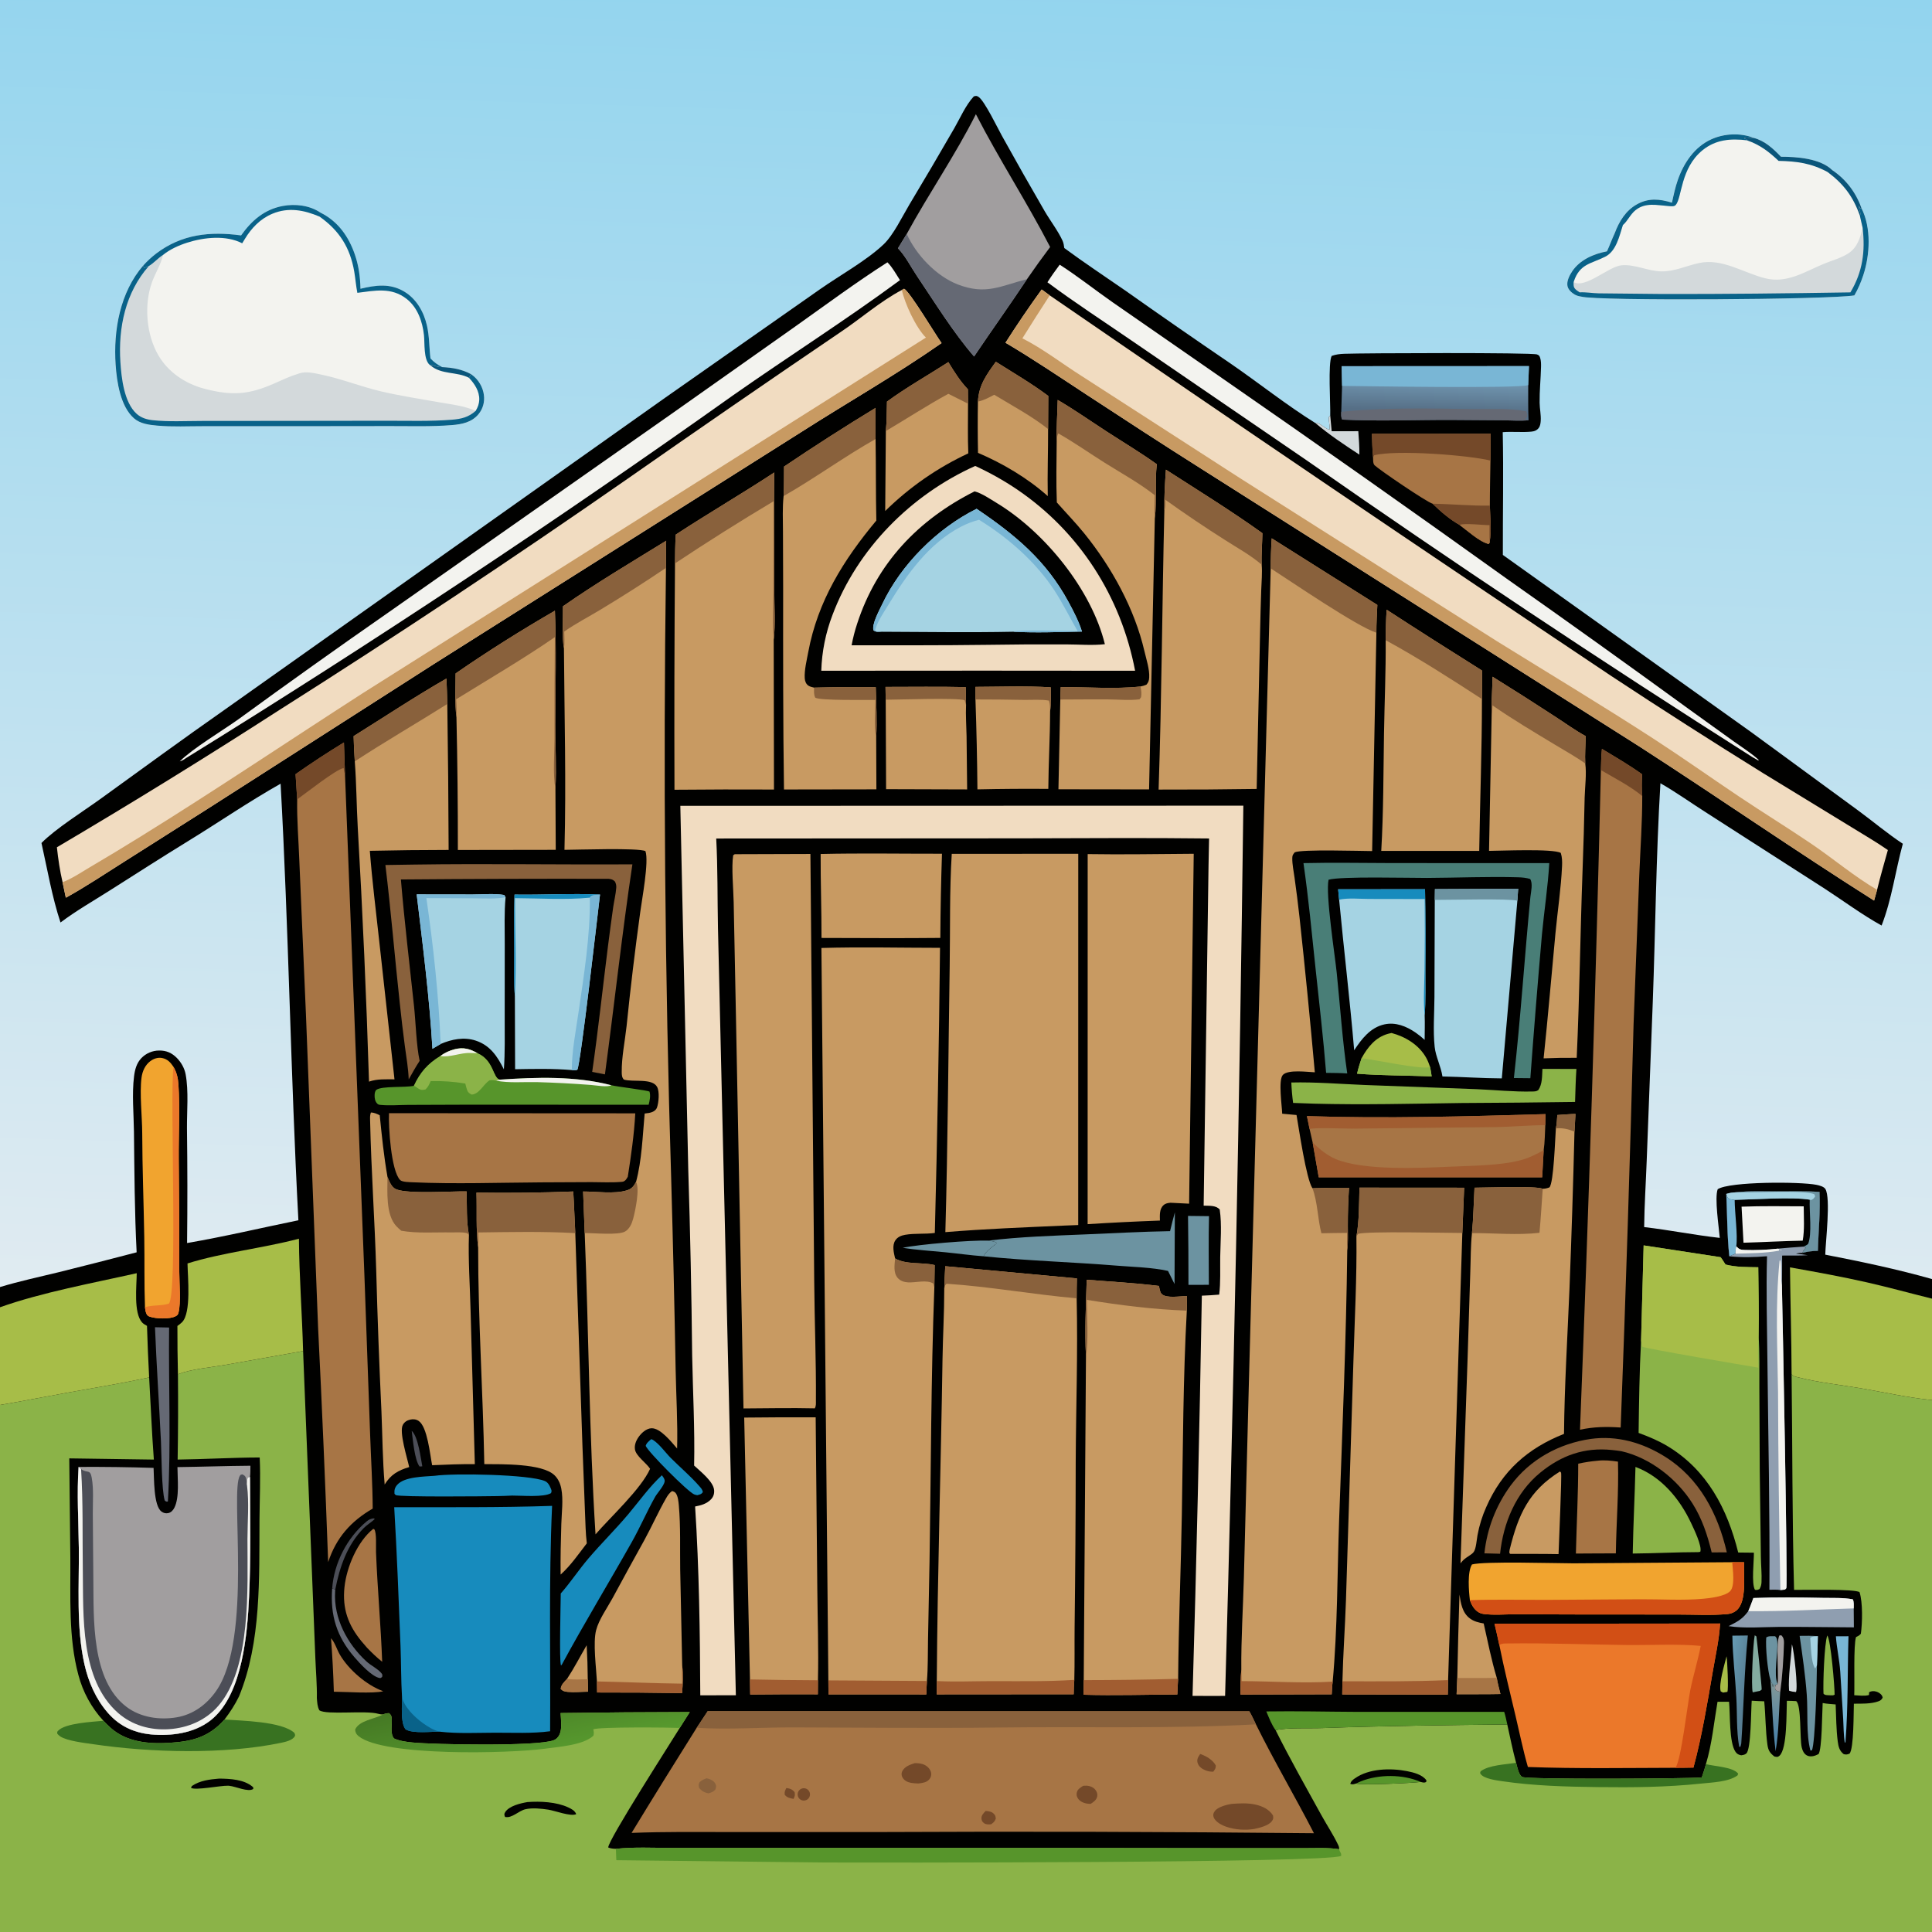 <?xml version="1.0" encoding="utf-8" ?><svg xmlns="http://www.w3.org/2000/svg" xmlns:xlink="http://www.w3.org/1999/xlink" width="1024" height="1024" viewBox="0 0 1024 1024"><rect x="0" y="0" width="1024" height="1024" fill="#333333" stroke="none"/><path fill="#010100" d="M0 0L1024 0L1024 677.929L1024 688.309L1024 742.013L1024 1024L0 1024L0 744.666L0 692.879L0 682.167L0 0Z"/><defs><linearGradient id="gradient_0" gradientUnits="userSpaceOnUse" x1="522.785" y1="-15.615" x2="500.59" y2="696.111"><stop offset="0" stop-color="#92D4EE"/><stop offset="1" stop-color="#E0EBF1"/></linearGradient></defs><path fill="url(#gradient_0)" d="M0 0L1024 0L1024 677.929C1005.49 672.672 986.321 668.663 967.426 664.994C967.548 658.597 970.441 634.899 967.473 630.176C966.656 628.876 964.193 628.275 962.785 627.989C954.223 626.254 916.844 626.177 910.423 630.296C908.669 634.879 911.046 650.465 911.52 656.109C898.09 654.62 884.848 651.925 871.437 650.376C871.562 638.584 872.366 626.724 872.795 614.933L875.989 531.46C877.439 492.684 877.731 453.877 880.056 415.136C888.616 420.04 896.853 425.964 905.202 431.247L967.376 471.18C977.24 477.607 986.999 484.859 997.285 490.551C1002.75 476.511 1004.58 461.646 1008.54 447.21C1000.4 441.851 992.801 435.404 984.929 429.625L928.319 388.156L796.539 294.127C796.474 272.434 796.948 250.756 796.478 229.062C801.549 228.638 806.73 229.272 811.683 228.771C813.332 228.604 814.677 228.072 815.668 226.669C816.34 225.718 816.53 224.26 816.61 223.134C816.835 219.954 816.07 216.681 816.029 213.479C815.947 207.16 816.623 200.801 816.772 194.481C816.809 192.911 816.801 191.226 816.326 189.718C815.986 188.636 815.738 188.285 814.656 187.865C811.904 186.796 722.748 187.121 712.467 187.512C710.174 187.599 707.976 187.849 705.81 188.643C703.81 192.558 705.24 214.141 705.048 220.224C704.227 221.081 704.292 221.019 704.321 222.221C704.367 224.068 704.918 225.922 704.739 227.746C702.414 227.495 698.73 223.267 697.2 224.241C681.824 214.691 667.047 202.866 652.072 192.58C633.415 179.888 614.87 167.031 596.441 154.009C585.654 146.525 574.64 139.271 564.086 131.465C563.906 130.202 563.742 128.833 563.208 127.664C560.763 122.305 556.657 117.019 553.66 111.862C546.004 98.668 538.477 85.399 531.081 72.058C528.797 67.954 521.909 53.619 518.733 51.415C517.674 50.68 517.218 50.751 516.121 51.108C511.806 55.778 508.921 62.528 505.75 68.045C497.964 81.556 490.057 94.998 482.03 108.368C478.241 114.694 473.561 124.56 468.294 129.551C459.22 138.15 445.075 145.967 434.571 153.334L352.739 210.676L119.195 376.077C96.991 391.634 75.072 407.66 53.097 423.544C43.978 430.136 29.618 439.099 21.98 446.801C25.092 460.728 27.592 475.417 32.068 488.944C40.3 482.749 49.374 477.561 58.068 472.043C71.905 463.262 85.648 454.428 99.621 445.853C115.99 435.808 132 424.805 148.723 415.378C152.993 492.446 154.055 569.697 158.153 646.772C138.498 650.786 118.931 655.448 99.155 658.83C99.38 638.562 99.361 618.293 99.096 598.025C99.034 588.867 100.053 578.339 98.391 569.398C97.79 566.163 96.015 563.045 93.715 560.714C91.07 558.034 88.086 556.74 84.32 556.8C80.744 556.824 77.331 558.3 74.865 560.891C72.38 563.536 71.493 566.946 71.05 570.463C69.876 579.795 70.885 590.354 70.993 599.781C71.234 621.045 71.339 642.52 72.421 663.752C58.693 667.35 44.943 670.859 31.17 674.28C20.761 676.813 10.258 679.057 0 682.167L0 0Z"/><path fill="#F3F3EF" d="M127.776 124.77C133.321 116.935 140.12 111.005 149.797 109.177C156.505 107.91 164.094 108.81 169.839 112.683C179.15 117.296 184.852 125.393 188.143 135.075C190.153 140.992 190.917 146.824 191.06 153.047C199.069 151.116 206.678 150.029 214.199 154.507C220.735 158.398 224.602 165.254 226.279 172.495C227.61 178.242 227.455 184.138 228.165 189.964C230.068 192.047 231.895 193.279 234.381 194.577C239.797 194.836 244.771 195.694 249.587 198.269C249.817 198.434 250.048 198.595 250.275 198.764C253.644 201.304 255.869 205.078 256.462 209.256C256.963 212.951 256.007 216.638 253.615 219.52C250.004 223.872 244.795 224.877 239.468 225.308C228.561 226.191 217.464 225.818 206.523 225.83L154.451 225.892L108.01 225.886C99.896 225.873 91.416 226.322 83.346 225.579C79.016 225.181 74.344 224.643 70.976 221.672C63.831 215.367 61.917 202.389 61.296 193.408C60.029 175.075 63.632 154.879 75.972 140.668C78.027 138.385 80.286 136.295 82.721 134.423C96.312 124.091 111.37 122.55 127.776 124.77Z"/><path fill="#D3D9DB" d="M78.844 141.038C81.463 139.535 83.737 136.804 86.422 135.112C86.391 135.249 86.363 135.387 86.33 135.523C85.158 140.297 82.289 144.846 80.593 149.495C76.239 161.428 77.497 177.246 83.896 188.257C89.25 197.47 98.545 203.555 108.734 206.149C123.09 209.803 131.823 209.185 145.176 203.324C149.451 201.448 153.621 199.434 158.101 198.082C158.396 197.993 158.685 197.888 158.98 197.801C162.447 196.779 166.455 197.755 169.92 198.462C180.817 200.684 191.401 204.987 202.302 207.519C212.178 209.812 222.277 211.359 232.257 213.131C238.881 214.307 245.949 215.025 252.131 217.773C253.231 215.907 253.936 214.162 254.021 211.969C254.199 207.4 251.58 203.446 248.59 200.249L249.587 198.269C249.817 198.434 250.048 198.595 250.275 198.764C253.644 201.304 255.869 205.078 256.462 209.256C256.963 212.951 256.007 216.638 253.615 219.52C250.004 223.872 244.795 224.877 239.468 225.308C228.561 226.191 217.464 225.818 206.523 225.83L154.451 225.892L108.01 225.886C99.896 225.873 91.416 226.322 83.346 225.579C79.016 225.181 74.344 224.643 70.976 221.672C63.831 215.367 61.917 202.389 61.296 193.408C60.029 175.075 63.632 154.879 75.972 140.668L76.306 142.111C77.151 141.727 77.964 141.333 78.844 141.038Z"/><path fill="#096289" d="M75.972 140.668L76.306 142.111C77.151 141.727 77.964 141.333 78.844 141.038C66.548 155 62.605 173.535 63.805 191.887C64.356 200.319 65.737 213.282 72.409 219.315C74.818 221.493 77.852 222.398 81.024 222.729C89.532 223.616 98.503 223.114 107.062 223.109L151.035 223.07L205.05 223.004C216.499 222.99 228.121 223.372 239.537 222.458C244.519 222.059 248.296 221.164 252.131 217.773C253.231 215.907 253.936 214.162 254.021 211.969C254.199 207.4 251.58 203.446 248.59 200.249L249.587 198.269C249.817 198.434 250.048 198.595 250.275 198.764C253.644 201.304 255.869 205.078 256.462 209.256C256.963 212.951 256.007 216.638 253.615 219.52C250.004 223.872 244.795 224.877 239.468 225.308C228.561 226.191 217.464 225.818 206.523 225.83L154.451 225.892L108.01 225.886C99.896 225.873 91.416 226.322 83.346 225.579C79.016 225.181 74.344 224.643 70.976 221.672C63.831 215.367 61.917 202.389 61.296 193.408C60.029 175.075 63.632 154.879 75.972 140.668Z"/><path fill="#096289" d="M127.776 124.77C133.321 116.935 140.12 111.005 149.797 109.177C156.505 107.91 164.094 108.81 169.839 112.683C179.15 117.296 184.852 125.393 188.143 135.075C190.153 140.992 190.917 146.824 191.06 153.047C199.069 151.116 206.678 150.029 214.199 154.507C220.735 158.398 224.602 165.254 226.279 172.495C227.61 178.242 227.455 184.138 228.165 189.964C230.068 192.047 231.895 193.279 234.381 194.577C232.577 194.652 231.356 194.268 229.659 193.658C228.748 193.33 229.241 193.331 228.248 193.733C228.07 193.606 227.881 193.493 227.713 193.352C224.461 190.612 225.158 181.774 224.715 177.667C223.942 170.492 221.359 162.976 215.486 158.394C207.386 152.074 198.66 154.057 189.403 155.206C188.675 151.509 188.396 147.698 187.76 143.975C185.583 131.245 179.865 122.214 169.403 114.825C161.184 111.322 152.897 109.711 144.341 113.298C137.951 115.976 133.288 120.843 129.767 126.676L128.377 128.946C119.741 124.507 108.167 125.758 99.152 128.636C94.738 130.045 90.032 132.17 86.422 135.112C83.737 136.804 81.463 139.535 78.844 141.038C77.964 141.333 77.151 141.727 76.306 142.111L75.972 140.668C78.027 138.385 80.286 136.295 82.721 134.423C96.312 124.091 111.37 122.55 127.776 124.77Z"/><path fill="#0A557A" d="M228.248 193.733C229.241 193.331 228.748 193.33 229.659 193.658C231.356 194.268 232.577 194.652 234.381 194.577C239.797 194.836 244.771 195.694 249.587 198.269L248.59 200.249C242.044 196.869 234.038 198.679 228.248 193.733Z"/><path fill="#F3F3EF" d="M886.177 107.425C887.055 103.367 887.913 99.294 889.286 95.368C892.428 86.377 898.095 77.897 907.006 73.846C913.882 70.72 922.47 70.309 929.505 73.093C935.355 74.602 939.871 78.812 943.942 83.071C952.152 83.062 964.811 83.921 971.109 90.153C978.476 95.098 983.715 102.051 986.648 110.406C991.885 120.84 991.123 135.059 987.572 145.871C986.368 149.537 984.792 153.221 982.852 156.561C969.189 158.814 846.402 159.618 838.07 157.197C836.924 157.03 835.689 156.724 834.677 156.139C833.019 155.181 831.188 153.549 830.797 151.589C830.28 148.997 831.925 145.829 833.323 143.763C837.473 137.627 844.717 134.559 851.748 133.207C853.191 130.054 854.349 126.784 855.829 123.642C858.149 117.412 861.642 111.616 867.637 108.281C873.87 104.815 879.66 105.427 886.177 107.425Z"/><path fill="#D3D9DB" d="M886.177 107.425C887.055 103.367 887.913 99.294 889.286 95.368C892.428 86.377 898.095 77.897 907.006 73.846C913.882 70.72 922.47 70.309 929.505 73.093L928.665 73.092C927.399 73.084 926.151 72.942 924.894 72.805L924.403 73.352C924.85 73.559 925.29 73.651 925.767 73.769L925.892 74.35C917.352 73.33 909.35 73.919 902.348 79.632C890.569 89.242 891.544 104.807 888.154 108.65C887.315 109.601 885.54 109.296 884.374 109.212C878.206 108.768 872.109 107.139 866.826 111.41C864.073 113.637 862.63 117.19 860.165 119.271C858.304 125.014 856.695 133.058 850.832 136.029C843.352 139.82 837.334 139.722 834.179 149.092C834.129 149.24 834.09 149.391 834.046 149.541C840.442 153.056 852.568 141.195 859.562 140.594C866.48 140 873.468 143.701 880.489 143.839C887.588 143.978 893.904 140.786 900.714 139.373C913.04 136.815 924.215 144.738 935.8 147.545C947.288 150.328 956.646 143.963 966.795 139.78C970.988 138.052 975.577 136.85 979.438 134.444C984.419 131.341 985.93 126.131 987.233 120.75L985.75 114.241C985.811 114.134 985.895 114.037 985.935 113.921C986.229 113.061 985.82 112.109 985.558 111.301C985.237 110.31 985.087 110.123 985.296 109.076L985.918 110.386L986.648 110.406C991.885 120.84 991.123 135.059 987.572 145.871C986.368 149.537 984.792 153.221 982.852 156.561C969.189 158.814 846.402 159.618 838.07 157.197C836.924 157.03 835.689 156.724 834.677 156.139C833.019 155.181 831.188 153.549 830.797 151.589C830.28 148.997 831.925 145.829 833.323 143.763C837.473 137.627 844.717 134.559 851.748 133.207C853.191 130.054 854.349 126.784 855.829 123.642C858.149 117.412 861.642 111.616 867.637 108.281C873.87 104.815 879.66 105.427 886.177 107.425Z"/><path fill="#096289" d="M886.177 107.425C887.055 103.367 887.913 99.294 889.286 95.368C892.428 86.377 898.095 77.897 907.006 73.846C913.882 70.72 922.47 70.309 929.505 73.093L928.665 73.092C927.399 73.084 926.151 72.942 924.894 72.805L924.403 73.352C924.85 73.559 925.29 73.651 925.767 73.769L925.892 74.35C917.352 73.33 909.35 73.919 902.348 79.632C890.569 89.242 891.544 104.807 888.154 108.65C887.315 109.601 885.54 109.296 884.374 109.212C878.206 108.768 872.109 107.139 866.826 111.41C864.073 113.637 862.63 117.19 860.165 119.271C858.304 125.014 856.695 133.058 850.832 136.029C843.352 139.82 837.334 139.722 834.179 149.092C834.129 149.24 834.09 149.391 834.046 149.541C834.02 150.974 833.879 152.113 834.958 153.232C835.591 153.888 836.507 154.438 837.26 154.956C840.384 154.746 844.099 155.428 847.314 155.476L880.665 155.817C913.999 155.898 947.417 155.501 980.747 154.966C987.299 144.065 988.674 133.177 987.233 120.75L985.75 114.241C985.811 114.134 985.895 114.037 985.935 113.921C986.229 113.061 985.82 112.109 985.558 111.301C985.237 110.31 985.087 110.123 985.296 109.076L985.918 110.386L986.648 110.406C991.885 120.84 991.123 135.059 987.572 145.871C986.368 149.537 984.792 153.221 982.852 156.561C969.189 158.814 846.402 159.618 838.07 157.197C836.924 157.03 835.689 156.724 834.677 156.139C833.019 155.181 831.188 153.549 830.797 151.589C830.28 148.997 831.925 145.829 833.323 143.763C837.473 137.627 844.717 134.559 851.748 133.207C853.191 130.054 854.349 126.784 855.829 123.642C858.149 117.412 861.642 111.616 867.637 108.281C873.87 104.815 879.66 105.427 886.177 107.425Z"/><path fill="#0A557A" d="M925.892 74.35L925.767 73.769C925.29 73.651 924.85 73.559 924.403 73.352L924.894 72.805C926.151 72.942 927.399 73.084 928.665 73.092L929.505 73.093C935.355 74.602 939.871 78.812 943.942 83.071C952.152 83.062 964.811 83.921 971.109 90.153C978.476 95.098 983.715 102.051 986.648 110.406L985.918 110.386L985.296 109.076C985.087 110.123 985.237 110.31 985.558 111.301C985.82 112.109 986.229 113.061 985.935 113.921C985.895 114.037 985.811 114.134 985.75 114.241C982.193 104.176 977.171 97.514 968.631 91.151C959.889 86.471 952.489 85.487 942.694 85.268C937.337 80.222 932.888 76.813 925.892 74.35Z"/><path fill="#8BB348" d="M160.647 716.086L165.408 835.181L167.148 879.008C167.418 885.968 168.071 893.138 167.94 900.088C168.144 902.338 168.181 904.447 169.253 906.483C172.927 909.106 193.811 906.387 200.557 908.365C201.463 908.631 202.141 908.683 203.077 908.688C204.192 908.176 204.954 908.047 206.178 908C207.218 908.838 207.491 909.385 207.615 910.746C207.894 913.822 206.65 918.971 208.854 921.423C211.915 922.777 215.268 923.228 218.579 923.552C230.328 924.7 284.311 925.694 293.3 922.421C294.883 921.845 295.989 920.673 296.639 919.142C298.008 915.916 297.283 911.412 297.129 907.947C319.956 907.621 342.785 907.445 365.614 907.419L360.288 915.835C356.648 921.85 322.046 975.613 322.383 979.216C323.797 979.776 324.935 979.859 326.425 979.909C336.047 978.879 346.119 979.421 355.795 979.426L405.162 979.437L566.476 979.442L663.112 979.557L691.4 979.55C697.429 979.553 703.838 979.194 709.796 980.116C709.778 979.199 709.674 978.739 709.272 977.891C706.737 972.552 703.258 967.334 700.394 962.136C692.144 947.163 683.729 932.346 676.106 917.034C682.146 915.576 694.003 916.171 700.879 915.918C733.482 914.715 766.265 914.363 798.889 914.01C800.385 920.79 801.756 927.635 803.566 934.339C804.112 936.242 804.94 940.921 806.849 941.838C809.743 943.229 893.101 942.801 901.976 942.075C902.752 939.736 903.571 937.407 904.172 935.015C907.359 924.585 908.463 912.728 910.323 901.96L916.429 901.964C917.109 908.471 916.39 923.531 919.874 928.531C920.678 929.684 921.504 930.066 922.865 930.344C923.973 930.154 924.701 930.127 925.586 929.375C928.15 927.194 928.041 906.149 928.447 901.414C930.65 901.583 932.867 901.634 935.076 901.725C935.819 909.328 935.737 917.123 936.764 924.671C937.178 927.718 938.068 929.147 940.494 930.989C941.659 931.192 942.198 931.445 943.176 930.566C947.317 926.844 946.806 907.473 947.076 901.461C948.723 901.458 950.355 901.538 951.999 901.627C954.877 903.776 953.806 921.503 954.969 926.217C955.392 927.929 956.232 929.796 957.956 930.539C959.937 931.392 962.058 930.624 963.845 929.716C965.736 927.207 965.754 907.368 966.051 902.637C968.292 903.085 970.657 903.178 972.935 903.388C973.23 909.884 973.204 916.633 974.053 923.077C974.417 925.842 974.973 928.031 977.247 929.758C978.684 930.019 978.906 929.992 980.273 929.472C982.647 926.983 982.413 907.07 982.589 902.994C986.65 902.972 991.569 903.147 995.437 901.789C996.716 901.339 997.225 900.964 997.851 899.786C997.732 899.338 997.665 898.958 997.385 898.558C996.755 897.658 995.566 896.913 994.536 896.606C993.152 896.194 991.917 896.246 990.668 896.889L990.607 898.391C988.235 899.072 985.246 898.61 982.784 898.506C983.054 892.499 982.332 871.769 983.738 867.665C984.819 867.157 985.518 866.864 986.294 865.918C987.106 860.138 987.356 849.409 985.603 843.89C983.396 842.103 955.989 842.714 950.889 842.668C949.879 804.578 950.053 766.418 949.582 728.314C950.426 729.399 951.302 729.579 952.575 729.907C963.55 732.739 975.269 733.955 986.462 735.855C998.369 737.876 1010.52 740.622 1022.51 741.904C1023 741.957 1023.5 741.99 1024 742.013L1024 1024L0 1024L0 744.666C12.272 742.585 24.495 740.158 36.748 737.964C50.868 735.435 65.034 733.108 79.053 730.059C79.901 744.569 80.449 759.119 81.544 773.611L36.72 772.969L37.281 825.653C37.446 846.014 36.191 867.877 41.527 887.676C43.899 896.764 48.462 905.132 54.818 912.048C56.025 913.328 57.283 914.56 58.588 915.74C67.11 923.408 78.977 924.423 89.917 923.73C102.002 922.965 110.73 920.691 118.985 911.384C121.956 907.504 124.513 903.572 126.657 899.177C138.558 870.302 137.346 836.278 137.536 805.557C137.604 794.574 138.159 783.465 137.643 772.496C123.159 772.526 108.647 773.43 94.153 773.603C94.407 758.522 94.458 743.439 94.306 728.357C101.941 725.524 111.189 724.843 119.242 723.448L160.647 716.086Z"/><path fill="#57952B" d="M326.425 979.909C336.047 978.879 346.119 979.421 355.795 979.426L405.162 979.437L566.476 979.442L663.112 979.557L691.4 979.55C697.429 979.553 703.838 979.194 709.796 980.116C710.011 981.593 711.114 982.083 710.816 983.668C703.368 987.497 460.771 987.286 436.876 987.162L326.664 985.943L326.425 979.909Z"/><defs><linearGradient id="gradient_1" gradientUnits="userSpaceOnUse" x1="272.496" y1="894.84" x2="279.959" y2="930.943"><stop offset="0" stop-color="#457924"/><stop offset="1" stop-color="#57992E"/></linearGradient></defs><path fill="url(#gradient_1)" d="M297.129 907.947C319.956 907.621 342.785 907.445 365.614 907.419L360.288 915.835C354.183 915.565 317.852 915.244 314.475 916.563C314.688 917.828 314.904 918.688 314.519 919.944C309.311 924.966 295.977 925.87 288.804 926.848C270.124 929.395 203.323 931.061 190.057 920.205C188.802 919.178 188.408 918.322 188.223 916.743C190.235 911.945 198.443 911.093 202.702 908.889C202.828 908.824 202.952 908.755 203.077 908.688C204.192 908.176 204.954 908.047 206.178 908C207.218 908.838 207.491 909.385 207.615 910.746C207.894 913.822 206.65 918.971 208.854 921.423C211.915 922.777 215.268 923.228 218.579 923.552C230.328 924.7 284.311 925.694 293.3 922.421C294.883 921.845 295.989 920.673 296.639 919.142C298.008 915.916 297.283 911.412 297.129 907.947Z"/><path fill="#387221" d="M54.818 912.048C56.025 913.328 57.283 914.56 58.588 915.74C67.11 923.408 78.977 924.423 89.917 923.73C102.002 922.965 110.73 920.691 118.985 911.384C127.963 912.042 149.432 912.344 156.046 918.482C156.244 919.11 156.605 919.583 156.269 920.213C155.094 922.413 151.239 923.25 149.007 923.717C118.939 930.008 79.852 928.946 49.481 924.475C44.944 923.807 35.645 922.775 31.915 920.331C31.331 919.948 30.866 919.437 30.388 918.938C30.322 917.954 30.128 918.093 30.707 917.426C34.349 913.234 49.436 912.589 54.818 912.048Z"/><path fill="#387221" d="M904.172 935.015C908.488 936.207 918.518 936.472 921.268 940.071L920.941 940.985C916.261 944.481 907.377 944.722 901.623 945.334C883.388 947.275 865.305 947.417 846.987 947.199C830.151 946.999 812.982 946.541 796.297 944.094C793.422 943.672 786.369 942.789 784.739 940.201C784.331 939.553 784.508 939.674 784.765 938.837C788.977 935.522 798.2 935.18 803.566 934.339C804.112 936.242 804.94 940.921 806.849 941.838C809.743 943.229 893.101 942.801 901.976 942.075C902.752 939.736 903.571 937.407 904.172 935.015Z"/><path fill="#010100" d="M718.742 945.331C717.447 945.656 716.996 945.988 715.693 945.497C716.026 944.049 717.039 943.322 718.227 942.491C725.652 937.299 737.052 937.053 745.709 938.733C749.182 939.407 754.005 940.611 756.057 943.669L755.876 944.497C755.015 944.877 754.769 944.859 753.795 944.663C753.507 944.605 753.224 944.525 752.938 944.456C748.408 945.106 721.969 946.262 718.742 945.331Z"/><path fill="#57952B" d="M718.742 945.331C719.574 944.895 720.426 944.498 721.294 944.139C730.703 940.338 743.647 940.333 752.938 944.456C748.408 945.106 721.969 946.262 718.742 945.331Z"/><path fill="#010100" d="M279.517 955.142C286.295 954.622 294.883 955.037 301.129 957.935C302.86 958.738 304.692 959.667 305.406 961.529C302.57 962.944 294.065 959.688 290.646 959.162C286.807 958.602 282.246 958.068 278.447 958.945C274.894 959.764 271.302 963.865 267.68 963.017C267.294 961.972 267.092 961.532 267.759 960.474C269.848 957.156 275.871 955.771 279.517 955.142Z"/><path fill="#010100" d="M116.134 942.696C121.894 942.758 129.267 943.1 133.832 946.971C134.396 947.45 134.155 947.15 134.236 948.191C131.527 950.005 124.982 946.858 121.538 946.516C121.333 946.496 121.127 946.481 120.922 946.464C116.548 946.374 103.607 949.073 101.229 947.594L101.7 946.628C105.942 943.714 111.14 943.114 116.134 942.696Z"/><path fill="#A7BD48" d="M948.728 671.732C962.45 674.172 976.136 676.63 989.729 679.729C1001.21 682.346 1012.57 685.492 1024 688.309L1024 742.013C1023.5 741.99 1023 741.957 1022.51 741.904C1010.52 740.622 998.369 737.876 986.462 735.855C975.269 733.955 963.55 732.739 952.575 729.907C951.302 729.579 950.426 729.399 949.582 728.314C949.514 709.444 948.929 690.597 948.728 671.732Z"/><path fill="#A7BD48" d="M0 692.879C22.146 684.995 49.336 680.019 72.474 674.821C72.422 681.541 70.723 695.887 75.318 700.936C76.023 701.711 77.012 702.224 77.907 702.737C78.187 711.848 78.569 720.956 79.053 730.059C65.034 733.108 50.868 735.435 36.748 737.964C24.495 740.158 12.272 742.585 0 744.666L0 692.879Z"/><path fill="#A7BD48" d="M99.385 669.65C117.893 663.853 139.179 661.623 158.442 656.538C158.581 676.34 160.119 696.265 160.647 716.086L119.242 723.448C111.189 724.843 101.941 725.524 94.306 728.357C94.103 719.836 94.012 711.313 94.032 702.79C94.888 702.176 95.729 701.552 96.479 700.809C101.487 695.85 99.478 676.707 99.385 669.65Z"/><path fill="#57952B" d="M671.174 907.096C687.194 906.844 703.229 907.258 719.25 907.323L797.252 907.319C797.97 909.501 798.399 911.768 798.889 914.01C766.265 914.363 733.482 914.715 700.879 915.918C694.003 916.171 682.146 915.576 676.106 917.034C673.993 914.179 672.539 910.361 671.174 907.096Z"/><path fill="#D3D9DB" d="M697.2 224.241C698.73 223.267 702.414 227.495 704.739 227.746C704.918 225.922 704.367 224.068 704.321 222.221C704.292 221.019 704.227 221.081 705.048 220.224L705.823 228.556L719.926 228.54C720.235 232.69 720.538 236.805 720.499 240.97C712.647 235.863 704.344 230.291 697.2 224.241Z"/><path fill="#C89A62" d="M674.032 285.314L730.02 320.621C729.814 325.517 729.476 330.449 729.518 335.349L727.262 451.084C720.935 451.058 689.878 450.066 686.232 451.746C685.32 452.946 684.975 453.199 684.94 454.73C684.862 458.099 685.694 461.885 686.143 465.244C687.116 472.156 687.987 479.082 688.754 486.02C691.73 513.433 694.439 540.875 696.882 568.341C692.985 568.192 682.749 566.737 679.939 569.737C677.405 572.441 679.502 586.374 679.589 590.286L687.188 590.984C688.497 598.445 692.301 624.903 695.625 629.803C702.084 629.562 708.547 629.476 715.009 629.545C714.573 636.272 714.361 643.013 714.375 649.754C714.356 654.067 714.616 658.462 714.076 662.746C713.508 710.348 711.451 758.036 709.765 805.613C708.757 834.075 708.95 862.954 706.352 891.294C706.047 893.512 705.985 895.789 705.837 898.025L657.478 898.145C657.515 893.74 657.469 889.325 657.922 884.938C657.778 868.65 658.847 852.271 659.288 835.983L661.892 734.536L673.501 301.247C673.513 295.932 673.69 290.618 674.032 285.314Z"/><path fill="#89613C" d="M674.032 285.314L730.02 320.621C729.814 325.517 729.476 330.449 729.518 335.349C719.44 332.229 683.991 307.998 673.501 301.247C673.513 295.932 673.69 290.618 674.032 285.314Z"/><path fill="#89613C" d="M695.625 629.803C702.084 629.562 708.547 629.476 715.009 629.545C714.573 636.272 714.361 643.013 714.375 649.754C714.356 654.067 714.616 658.462 714.076 662.746C713.804 659.705 713.985 656.515 713.999 653.456C709.454 653.469 704.905 653.586 700.361 653.653C698.354 645.926 698.405 637.216 695.625 629.803Z"/><path fill="#A15D31" d="M657.922 884.938C657.989 886.966 658.072 888.994 658.069 891.024C673.998 891.065 690.489 892.289 706.352 891.294C706.047 893.512 705.985 895.789 705.837 898.025L657.478 898.145C657.515 893.74 657.469 889.325 657.922 884.938Z"/><path fill="#C89A62" d="M435.368 502.444C456.267 501.834 477.313 502.359 498.231 502.37C497.693 552.75 496.775 603.125 495.477 653.491C490.262 654.197 484.851 653.582 479.713 654.476C477.681 654.83 475.704 655.648 474.537 657.432C472.724 660.202 473.742 664.01 474.425 666.997C480.353 670.459 488.811 668.878 495.404 670.521L495.223 682.367C493.411 730.765 493.453 779.377 492.669 827.813L491.867 869.267C491.715 876.44 491.894 883.816 491.289 890.955C491.087 893.312 491.077 895.711 490.986 898.077L439.111 898.056L439.047 890.642L435.368 502.444Z"/><path fill="#A15D31" d="M439.047 890.642L491.289 890.955C491.087 893.312 491.077 895.711 490.986 898.077L439.111 898.056L439.047 890.642Z"/><path fill="#89613C" d="M474.425 666.997C480.353 670.459 488.811 668.878 495.404 670.521L495.223 682.367L494.713 680.337C491.279 678.072 485.208 679.953 481.216 679.677C479.158 679.535 477.158 678.945 475.784 677.325C473.383 674.494 474.165 670.398 474.425 666.997Z"/><path fill="#F1DCC1" d="M360.588 427.117L659 427.022C657.037 584.325 653.812 741.61 649.326 898.861C643.575 898.896 637.823 898.889 632.072 898.84C634.148 828.149 635.791 757.446 636.999 686.735C640.078 686.642 643.128 686.426 646.198 686.172C647.009 679.754 646.646 672.817 646.737 666.339C646.851 658.208 647.688 649.098 646.471 641.061C644.359 638.738 640.911 639.158 637.964 639.015L640.556 458.265L640.834 444.409C607.647 443.999 574.396 444.295 541.204 444.338L379.612 444.432C380.448 460.209 380.222 476.132 380.539 491.932L382.636 581.968L390.021 898.518L371.163 898.556C371.013 865.326 370.558 831.635 368.425 798.473C371.595 797.865 374.457 797.102 376.801 794.721C378.122 793.379 378.637 791.754 378.506 789.889C378.176 785.179 371.143 779.859 367.903 776.777C368.309 757.417 367.235 737.882 366.862 718.514C366.521 685.67 365.832 652.83 364.794 620L360.588 427.117Z"/><path fill="#A77545" d="M375.084 906.955L662.174 907.015C663.484 909.251 664.559 911.609 665.678 913.945C675.312 933.46 686.475 952.277 696.423 971.651C619.436 970.863 542.445 970.655 465.455 971.025L387.426 971.022C369.877 971.022 352.284 970.778 334.748 971.481C346.111 952.827 357.613 934.257 369.252 915.772L375.084 906.955Z"/><path fill="#89613C" d="M375.084 906.955L662.174 907.015C663.484 909.251 664.559 911.609 665.678 913.945C620.406 916.38 574.865 915.054 529.531 915.615C493.204 916.065 456.961 915.653 420.639 915.554C403.657 915.507 386.167 916.816 369.252 915.772L375.084 906.955Z"/><path fill="#744929" d="M652.748 956.103C656.962 955.786 661.519 955.541 665.655 956.519C669.232 957.365 672.775 959.043 674.737 962.262C674.899 963.72 675.005 964.081 674.063 965.325C672.286 967.673 667.526 968.812 664.733 969.395C660.014 970.175 654.627 969.799 650.075 968.26C647.643 967.437 644.087 965.672 643.206 963.02C642.802 961.802 643.142 960.968 643.844 959.96C645.411 957.71 650.175 956.521 652.748 956.103Z"/><path fill="#744929" d="M484.819 934.507C486.745 934.521 488.526 934.611 490.258 935.539C491.791 936.36 493.158 937.831 493.506 939.581C493.752 940.823 493.4 942.07 492.591 943.035C491.088 944.828 488.916 944.994 486.759 945.287C485.467 945.241 484.168 945.179 482.894 944.954C480.996 944.619 479.254 943.767 478.289 942.012C477.736 941.006 477.702 939.832 478.209 938.803C479.445 936.294 482.348 935.302 484.819 934.507Z"/><path fill="#744929" d="M574.125 946.506C574.779 946.463 575.064 946.432 575.759 946.448C577.497 946.488 579.497 947.211 580.591 948.656C581.36 949.671 581.792 950.772 581.563 952.064C581.209 954.064 579.612 955.059 578.067 956.102C577.652 956.083 577.237 956.063 576.823 956.027C574.84 955.852 572.502 955.005 571.346 953.251C570.654 952.201 570.439 951.118 570.772 949.885C571.224 948.215 572.777 947.385 574.125 946.506Z"/><path fill="#744929" d="M636.113 929.654C636.263 929.699 636.416 929.736 636.563 929.789C639.509 930.86 643.002 932.959 644.419 935.795C644.371 937.435 643.983 937.73 643.058 939.038C641.547 939.052 640.233 938.862 638.825 938.272C637.037 937.523 635.377 936.374 634.776 934.433C634.168 932.469 635.092 931.213 636.113 929.654Z"/><path fill="#89613C" d="M374.512 942.524C376.312 942.912 378.256 943.699 379.174 945.431C379.796 946.605 379.533 947.254 379.203 948.423C378.073 949.771 377.15 950.038 375.484 950.514C373.25 950.001 372.025 949.415 370.551 947.624C370.189 946.145 370.178 946.044 370.744 944.634C371.958 943.516 372.963 943.07 374.512 942.524Z"/><path fill="#744929" d="M522.412 959.831C523.857 959.948 525.542 960.151 526.634 961.233C527.622 962.211 527.642 962.638 527.787 963.943C527.207 965.511 526.566 966.009 525.259 966.923C523.984 966.998 522.702 967.12 521.579 966.34C520.58 965.646 520.173 964.76 520.191 963.551C520.213 962.034 521.455 960.866 522.412 959.831Z"/><path fill="#744929" d="M424.456 948.2C426.03 947.331 428.01 947.893 428.893 949.458C429.777 951.023 429.235 953.008 427.678 953.907C426.1 954.818 424.082 954.267 423.186 952.68C422.29 951.093 422.861 949.08 424.456 948.2Z"/><path fill="#744929" d="M416.767 947.71C416.979 947.733 417.191 947.745 417.401 947.778C419.062 948.037 420.114 948.574 421.157 949.883C421.471 951.613 421.268 951.886 420.619 953.453C418.77 953.111 417.145 952.804 415.925 951.275C415.73 949.606 416.068 949.196 416.767 947.71Z"/><path fill="#C89A62" d="M298.376 321.338C316.056 308.993 334.744 297.922 353.09 286.6C352.981 291.391 353.014 296.192 352.981 300.984C351.497 409.14 352.423 517.316 355.76 625.431C356.711 658.937 357.491 692.448 358.101 725.961C358.36 739.799 359.264 753.936 358.883 767.749C356 764.447 350.079 756.826 345.282 757.006C342.536 757.108 339.929 759.552 338.452 761.667C337.118 763.577 336.168 765.901 336.545 768.26C337.101 771.745 342.58 775.412 344.564 778.491C339.851 789.107 323.649 803.998 315.638 813.235C312.265 760.044 312.063 706.768 309.9 653.54L309.062 631.524C316.11 631.492 325.572 632.981 332.263 630.905C334.879 630.093 335.835 628.764 337.112 626.431C340.177 615.086 340.616 601.921 341.68 590.196C343.085 590.036 344.815 589.872 346.092 589.22C347.045 588.734 347.87 588.024 348.228 586.984C349.152 584.3 349.627 578.655 348.308 576.148C345.751 571.285 335.5 573.679 330.67 572.201C329.587 571.085 329.546 569.723 329.53 568.206C329.445 560.332 331.239 551.771 332.099 543.887C334.158 523.701 336.573 503.553 339.341 483.452C340.179 476.945 344.068 456.602 342.094 451.119C338.568 449.276 305.668 450.41 299.177 450.439C300.122 414.855 299.133 379.146 298.898 343.555C297.815 338.422 298.46 327.118 298.376 321.338Z"/><path fill="#89613C" d="M298.376 321.338C316.056 308.993 334.744 297.922 353.09 286.6C352.981 291.391 353.014 296.192 352.981 300.984C341.564 308.69 329.95 316.101 318.15 323.207C311.891 327.02 304.991 330.508 299.059 334.751C299.075 337.566 299.377 340.801 298.898 343.555C297.815 338.422 298.46 327.118 298.376 321.338Z"/><path fill="#89613C" d="M309.062 631.524C316.11 631.492 325.572 632.981 332.263 630.905C334.879 630.093 335.835 628.764 337.112 626.431C339.191 630.021 336.733 641.688 335.586 645.957C334.902 648.505 333.716 651.261 331.369 652.695C327.917 654.804 314.691 653.509 309.9 653.54L309.062 631.524Z"/><path fill="#C89A62" d="M501 671.113L570.782 677.575C570.736 681.085 570.602 684.616 570.657 688.124C571.326 716.984 570.284 745.934 570.149 774.804C570.12 804.072 569.925 833.339 569.565 862.605C569.462 871.852 569.654 881.13 569.405 890.371C569.235 892.916 569.094 895.442 569.074 897.995L496.479 898.051L496.514 890.99C496.89 834.219 498.701 777.401 499.546 720.629C499.731 708.198 500.481 695.754 500.476 683.326C500.588 679.253 500.762 675.181 501 671.113Z"/><path fill="#89613C" d="M501 671.113L570.782 677.575C570.736 681.085 570.602 684.616 570.657 688.124C547.69 686.131 524.81 681.934 501.792 680.412C500.725 681.041 500.777 682.16 500.476 683.326C500.588 679.253 500.762 675.181 501 671.113Z"/><path fill="#A15D31" d="M496.514 890.99C506.248 891.483 516.233 891.034 525.99 891.032C540.463 891.029 554.956 891.317 569.405 890.371C569.235 892.916 569.094 895.442 569.074 897.995L496.479 898.051L496.514 890.99Z"/><path fill="#C89A62" d="M720.537 629.48L776.033 629.516L775.066 653.5L767.527 890.492L767.362 898.195L711.412 898.099L711.515 891.112C711.851 876.842 712.9 862.515 713.385 848.235L717.346 721.288C717.986 699.359 719.208 677.261 718.932 655.326C720.44 647.265 720.318 637.694 720.537 629.48Z"/><path fill="#89613C" d="M720.537 629.48L776.033 629.516L775.066 653.5C766.531 653.486 724.772 652.473 719.783 653.972L718.932 655.326C720.44 647.265 720.318 637.694 720.537 629.48Z"/><path fill="#A15D31" d="M711.515 891.112C730.175 891.153 748.884 891.304 767.527 890.492L767.362 898.195L711.412 898.099L711.515 891.112Z"/><path fill="#F1DCC1" d="M552.116 153.436L556.388 156.556C655.195 224.493 754.452 291.773 854.153 358.391C880.608 375.836 907.301 392.918 934.226 409.63L981.614 438.593C987.931 442.535 994.508 446.282 1000.61 450.541C998.665 457.548 996.609 464.546 994.903 471.614L993.3 477.329C951.544 450.905 910.825 422.724 869.307 395.912L636.816 248.531C616.55 235.734 596.383 222.599 576.332 209.46C561.966 200.046 547.72 190.395 532.926 181.661C539.042 172.065 545.442 162.653 552.116 153.436Z"/><path fill="#C89A62" d="M552.116 153.436L556.388 156.556C551.473 164.1 546.636 171.694 541.879 179.338C552.744 184.798 562.772 192.642 573.065 199.148L657.265 253.458L793.314 339.791C821.001 356.975 849.001 373.779 876.348 391.511C891.631 401.42 906.508 411.969 921.633 422.113C934.409 430.682 947.522 438.731 960.263 447.38C971.656 455.113 983.126 464.789 994.903 471.614L993.3 477.329C951.544 450.905 910.825 422.724 869.307 395.912L636.816 248.531C616.55 235.734 596.383 222.599 576.332 209.46C561.966 200.046 547.72 190.395 532.926 181.661C539.042 172.065 545.442 162.653 552.116 153.436Z"/><path fill="#F1DCC1" d="M478.005 153.689L479.171 153.052C481.996 154.198 495.912 177.481 499.054 181.839C474.966 198.666 449.125 213.352 424.359 229.197L230.114 351.843L110.659 428.303L65.581 456.88C55.432 463.282 45.413 470.022 34.893 475.804L33.159 467.586C31.747 461.549 30.817 455.237 30.159 449.075C69.942 425.604 109.255 401.343 148.073 376.308C210.43 336.808 271.929 295.971 332.528 253.826C369.907 227.697 407.468 201.828 445.207 176.222C456.074 168.995 466.502 159.738 478.005 153.689Z"/><path fill="#C89A62" d="M478.005 153.689L479.171 153.052C481.996 154.198 495.912 177.481 499.054 181.839C474.966 198.666 449.125 213.352 424.359 229.197L230.114 351.843L110.659 428.303L65.581 456.88C55.432 463.282 45.413 470.022 34.893 475.804L33.159 467.586C38.148 465.701 43.053 462.348 47.656 459.637C56.629 454.355 65.538 448.969 74.384 443.478C114.132 418.881 152.911 392.732 192.217 367.439L490.758 178.925C485.519 173.782 479.508 160.816 478.005 153.689Z"/><path fill="#C89A62" d="M504.449 452.542L571.498 452.537L571.476 649.294L564.375 649.571C543.289 650.523 522.093 651.316 501.058 653.055C502.387 606.106 502.614 559.031 503.354 512.06C503.667 492.251 503.227 472.318 504.449 452.542Z"/><path fill="#F1DCC1" d="M516.877 246.963C524.603 250.502 532.027 254.668 539.072 259.42C572.216 281.944 594.151 316.241 601.63 355.516L521.625 355.457L435.296 355.509C435.605 345.404 437.607 335.422 441.219 325.979C454.453 290.782 482.869 262.256 516.877 246.963Z"/><path fill="#010100" d="M516.552 260.435C520.297 261.388 525.099 264.662 528.471 266.711C553.669 282.023 578.486 312.421 585.606 341.436C578.939 342.185 571.895 341.556 565.175 341.547C550.991 341.477 536.807 341.556 522.625 341.784C498.882 342.096 475.12 342.01 451.376 342.004C452.097 338.103 453.086 334.257 454.336 330.491C464.785 298.388 486.72 275.463 516.552 260.435Z"/><path fill="#A5D3E3" d="M517.617 269.673C538.035 283.494 554.408 296.995 566.331 319.042C569.076 324.117 571.741 329.217 573.471 334.741C561.491 334.965 549.049 335.507 537.109 334.837C513.855 335.302 490.532 334.926 467.272 334.845C465.476 334.857 464.508 335.136 462.992 334.122C461.894 331.035 466.08 323.43 467.523 320.371C477.502 299.208 496.665 280.081 517.617 269.673Z"/><path fill="#79B6D5" d="M517.617 269.673C538.035 283.494 554.408 296.995 566.331 319.042C569.076 324.117 571.741 329.217 573.471 334.741C561.491 334.965 549.049 335.507 537.109 334.837C539.689 333.624 566.35 334.442 571.152 334.457C567.031 327.387 563.391 319.903 558.938 313.052C549.016 297.786 534.3 284.991 518.903 275.491C515.643 276.335 512.487 277.539 509.493 279.081C492.313 287.97 480.682 304.399 470.901 320.501C468.433 324.563 465.44 328.796 464.016 333.359C463.788 334.091 463.829 333.699 464.32 334.641C465.367 334.599 466.233 334.715 467.272 334.845C465.476 334.857 464.508 335.136 462.992 334.122C461.894 331.035 466.08 323.43 467.523 320.371C477.502 299.208 496.665 280.081 517.617 269.673Z"/><path fill="#C89A62" d="M389.427 452.742L429.536 452.615L431.555 679.414C431.714 700.369 432.606 721.413 432.45 742.351C432.439 743.862 432.614 745.117 431.856 746.451C419.272 746.167 406.655 746.43 394.067 746.499L390.077 539.194L388.863 478.161C388.733 471.154 387.604 459.714 388.604 453.303L389.427 452.742Z"/><path fill="#A19E9F" d="M94.054 777.595C106.943 777.437 119.843 776.957 132.726 776.869C132.679 778.82 132.773 780.884 132.499 782.812C132.575 803.982 132.983 825.259 132.01 846.412C131.107 866.039 128.518 896.747 113.111 910.567C104.764 918.052 92.864 920.06 81.998 919.436C72.084 918.867 63.767 915.402 57.179 907.848C50.796 900.528 46.858 891.479 44.744 882.063C40.32 862.351 42.014 840.359 41.778 820.248C41.612 806.119 40.699 791.569 41.663 777.494C54.91 777.419 68.158 777.591 81.399 778.009C81.722 783.227 81.306 798.031 85.587 801.155C86.683 801.955 87.817 802.255 89.166 801.975C90.694 801.657 91.773 800.431 92.442 799.092C95.215 793.539 94.064 783.764 94.054 777.595Z"/><path fill="#4C4E57" d="M41.663 777.494L42.97 778.649C46.337 781.064 47.758 778.467 48.617 783.206C49.714 789.265 49.152 796.176 49.188 802.339L49.469 836.952C49.726 858.055 48.263 890.52 67.084 904.699C74.539 910.315 84.56 911.75 93.609 910.226C102.358 908.752 109.456 903.508 114.484 896.365C134.24 868.296 121.702 790.123 127.183 782.128C127.64 781.461 127.617 781.654 128.5 781.438C129.543 782.076 130.033 782.225 130.396 783.476C130.673 784.434 130.702 785.618 130.81 786.616C130.889 785.387 130.985 784.328 131.308 783.131L132.499 782.812C132.575 803.982 132.983 825.259 132.01 846.412C131.107 866.039 128.518 896.747 113.111 910.567C104.764 918.052 92.864 920.06 81.998 919.436C72.084 918.867 63.767 915.402 57.179 907.848C50.796 900.528 46.858 891.479 44.744 882.063C40.32 862.351 42.014 840.359 41.778 820.248C41.612 806.119 40.699 791.569 41.663 777.494Z"/><path fill="#F3F3EF" d="M41.663 777.494L42.97 778.649C44.11 796.299 43.638 814.273 43.889 831.962C44.237 856.404 42.414 890.137 62.551 907.869C70.033 914.457 79.748 917.169 89.603 916.498C99.65 915.813 109.073 911.817 115.738 904.118C133.243 883.898 131.138 841.37 131.16 815.726C131.168 806.522 132.094 796.347 130.92 787.264C130.892 787.046 130.847 786.832 130.81 786.616C130.889 785.387 130.985 784.328 131.308 783.131L132.499 782.812C132.575 803.982 132.983 825.259 132.01 846.412C131.107 866.039 128.518 896.747 113.111 910.567C104.764 918.052 92.864 920.06 81.998 919.436C72.084 918.867 63.767 915.402 57.179 907.848C50.796 900.528 46.858 891.479 44.744 882.063C40.32 862.351 42.014 840.359 41.778 820.248C41.612 806.119 40.699 791.569 41.663 777.494Z"/><path fill="#C89A62" d="M575.981 678.293C588.66 679.318 601.686 679.97 614.288 681.582C614.562 682.901 614.757 684.915 615.763 685.88C618.311 688.321 625.626 686.921 629.112 686.932L629.038 694.662C627.047 730.614 627.021 766.83 626.4 802.829C625.9 831.822 624.68 860.819 624.437 889.817C624.285 892.579 624.074 895.351 624.013 898.117C607.475 898.187 590.797 898.728 574.273 898.245L574.399 890.503L575.588 718.761C574.844 705.419 575.59 691.658 575.981 678.293Z"/><path fill="#89613C" d="M575.981 678.293C588.66 679.318 601.686 679.97 614.288 681.582C614.562 682.901 614.757 684.915 615.763 685.88C618.311 688.321 625.626 686.921 629.112 686.932L629.038 694.662C611.397 694.045 593.483 691.78 576.066 688.95C576.058 697.801 577.019 710.314 575.588 718.761C574.844 705.419 575.59 691.658 575.981 678.293Z"/><path fill="#A15D31" d="M574.399 890.503C591.03 890.483 607.814 890.275 624.437 889.817C624.285 892.579 624.074 895.351 624.013 898.117C607.475 898.187 590.797 898.728 574.273 898.245L574.399 890.503Z"/><path fill="#C89A62" d="M576.492 452.683C595.21 453.001 613.979 452.618 632.701 452.518L630.257 637.976L620.377 637.482C618.941 637.637 617.771 637.775 616.64 638.813C614.444 640.833 614.726 644.221 614.777 646.932C601.998 647.391 589.226 648.023 576.464 648.829L576.492 452.683Z"/><path fill="#A77545" d="M156.649 410.327C165.013 404.441 173.568 398.833 182.302 393.511L182.852 410.384L193.14 675.781L196.171 760.281C196.629 773.335 197.469 786.537 197.546 799.588C185.872 806.345 178.234 815.014 173.933 827.942C172.431 786.484 170.652 745.037 168.594 703.603L162.156 537.655L158.633 455.836C158.247 445.178 157.307 434.339 157.514 423.688C157.256 419.232 156.968 414.779 156.649 410.327Z"/><path fill="#744929" d="M156.649 410.327C165.013 404.441 173.568 398.833 182.302 393.511L182.852 410.384C182.792 410.239 182.724 410.097 182.672 409.95C182.348 409.024 182.271 408.075 182.146 407.107C178.44 407.487 161.506 420.868 157.514 423.688C157.256 419.232 156.968 414.779 156.649 410.327Z"/><path fill="#178BBD" d="M208.941 798.847C236.834 798.809 264.737 799.09 292.619 798.142C290.824 837.919 291.847 877.784 291.574 917.596C282.108 918.872 271.901 918.34 262.319 918.368C252.796 918.396 242.605 918.934 233.172 917.833C228.456 917.721 218.791 918.992 214.935 916.556C212.188 913.05 213.179 903.803 213.063 899.215C212.521 890.307 212.634 881.402 212.283 872.491C211.317 847.978 210.392 823.333 208.941 798.847Z"/><path fill="#096289" d="M213.063 899.215C213.998 904.61 219.825 910.18 224.123 913.282C226.546 915.032 230.225 917.345 233.172 917.833C228.456 917.721 218.791 918.992 214.935 916.556C212.188 913.05 213.179 903.803 213.063 899.215Z"/><path fill="#C89A62" d="M825.404 590.986C828.606 590.777 831.831 590.481 835.038 590.406L834.509 599.773C833.824 627.638 832.937 655.498 831.848 683.35C830.793 708.851 829.193 734.468 828.959 759.986C809.785 767.567 796.135 779.61 787.758 798.741C785.607 803.524 784.044 808.551 783.102 813.711C782.679 816.01 782.388 820.754 781.116 822.557C779.906 824.272 776.539 825.471 774.745 827.803C774.614 827.974 774.471 828.137 774.336 828.305L774.094 828.609L777.858 719.94L779.287 674.181C779.542 667.386 779.443 660.304 780.174 653.569C780.949 645.602 781.075 637.505 781.52 629.506C787.464 629.512 813.847 628.45 817.684 630.072C819.076 630.027 819.954 629.823 821.231 629.343C823.528 626.923 824.243 603.23 824.644 598.085C825.133 595.729 825.256 593.379 825.404 590.986Z"/><path fill="#89613C" d="M781.52 629.506C787.464 629.512 813.847 628.45 817.684 630.072C817.11 637.841 816.678 645.647 815.953 653.403C804.317 654.772 791.918 653.517 780.174 653.569C780.949 645.602 781.075 637.505 781.52 629.506Z"/><path fill="#89613C" d="M825.404 590.986C828.606 590.777 831.831 590.481 835.038 590.406L834.509 599.773C831.27 598.446 828.157 597.702 824.644 598.085C825.133 595.729 825.256 593.379 825.404 590.986Z"/><path fill="#C89A62" d="M252.535 632.112C269.637 632.372 286.743 632.172 303.833 631.512C304.32 638.859 304.507 646.227 304.916 653.579L308.709 766.273L310.065 801.713C310.321 807.105 310.342 812.651 311.02 817.996C306.714 823.582 302.417 829.849 297.141 834.559C297.018 825.581 297.243 816.639 297.514 807.667C297.695 801.669 298.625 794.934 297.506 789.046C296.99 786.327 295.866 783.783 293.838 781.853C287.247 775.582 265.921 776.098 256.689 776.009C255.989 737.754 253.397 699.394 253.429 661.149C252.194 651.796 252.843 641.585 252.535 632.112Z"/><path fill="#89613C" d="M252.535 632.112C269.637 632.372 286.743 632.172 303.833 631.512C304.32 638.859 304.507 646.227 304.916 653.579C287.965 652.609 270.467 653.004 253.475 653.222C253.515 655.851 253.674 658.53 253.429 661.149C252.194 651.796 252.843 641.585 252.535 632.112Z"/><path fill="#C89A62" d="M617.963 248.936C635.066 259.943 652.585 270.752 669.106 282.603C669.017 288.101 668.485 293.844 668.724 299.309C669.092 303.611 668.626 308.362 668.482 312.688C668.22 320.142 668.016 327.598 667.87 335.055L666.063 418.154C648.739 418.422 631.412 418.535 614.086 418.493C615.755 369.174 615.952 319.732 617.138 270.388C617.006 263.281 617.458 256.025 617.963 248.936Z"/><path fill="#89613C" d="M617.963 248.936C635.066 259.943 652.585 270.752 669.106 282.603C669.017 288.101 668.485 293.844 668.724 299.309C662.844 294.214 655.769 290.39 649.242 286.189C638.501 279.38 627.956 272.266 617.621 264.855C617.618 266.662 617.812 268.697 617.138 270.388C617.006 263.281 617.458 256.025 617.963 248.936Z"/><path fill="#C89A62" d="M358.173 283.34C375.393 272.065 393.209 261.704 410.399 250.41C410.026 271.263 410.461 292.189 410.393 313.054C410.366 321.465 411.079 330.719 410.084 339.017L410.226 418.471C392.646 418.383 375.066 418.42 357.487 418.584C357.35 378.594 357.442 338.604 357.764 298.615C357.819 293.518 357.848 288.429 358.173 283.34Z"/><path fill="#89613C" d="M358.173 283.34C375.393 272.065 393.209 261.704 410.399 250.41C410.026 271.263 410.461 292.189 410.393 313.054C410.366 321.465 411.079 330.719 410.084 339.017C409.358 330.863 409.881 322.295 409.895 314.108L409.983 265.688C392.313 276.24 374.902 287.219 357.764 298.615C357.819 293.518 357.848 288.429 358.173 283.34Z"/><path fill="#EB782A" d="M792.123 860.624L911.688 860.501C911.189 869.071 909.208 877.764 907.759 886.231C904.884 903.03 902.003 920.392 897.573 936.852C894.381 936.894 891.181 936.99 887.989 936.975C861.979 937.031 835.805 937.506 809.816 936.538C807.271 927.707 805.448 918.663 803.331 909.721C800.352 897.137 797.213 884.57 794.67 871.89C793.838 868.134 793.066 864.352 792.123 860.624Z"/><path fill="#D24F15" d="M792.123 860.624L911.688 860.501C911.189 869.071 909.208 877.764 907.759 886.231C904.884 903.03 902.003 920.392 897.573 936.852C894.381 936.894 891.181 936.99 887.989 936.975C890.996 933.404 894.478 902.722 895.895 895.764C897.495 887.905 899.884 880.242 901.423 872.363C889.772 871.223 874.295 872.034 862.239 871.894C841.232 871.65 820.051 870.772 799.058 871.067C797.371 871.091 796.127 870.969 794.67 871.89C793.838 868.134 793.066 864.352 792.123 860.624Z"/><path fill="#8BB348" d="M871.161 660.086L911.962 666.338C912.904 667.544 913.715 668.943 914.559 670.225C920.23 671.695 926.102 671.561 931.917 671.671C932.018 683.73 932.318 695.835 932.09 707.89C932.669 716.924 932.465 726.11 932.496 735.166L932.701 779.255L933.3 824.887C933.326 829.405 933.841 834.081 933.637 838.56C933.572 839.974 933.303 840.973 932.608 842.197C931.514 842.74 931.378 842.778 930.167 842.639C928.216 839.337 929.675 827.333 929.6 822.958L921.291 822.866C915.552 799.756 904.839 779.145 883.815 766.485C878.997 763.583 873.767 761.406 868.494 759.475C868.726 743.204 868.921 726.698 869.808 710.455L871.161 660.086Z"/><path fill="#A7BD48" d="M871.161 660.086L911.962 666.338C912.904 667.544 913.715 668.943 914.559 670.225C920.23 671.695 926.102 671.561 931.917 671.671C932.018 683.73 932.318 695.835 932.09 707.89C931.594 713.511 931.877 719.248 931.935 724.887C925.269 723.766 871.905 714.775 870.312 713.725L869.808 710.455L871.161 660.086Z"/><path fill="#A77545" d="M849.054 396.92C856.208 401.247 863.599 405.514 870.377 410.409C870.17 414.297 870.08 418.031 870.422 421.913C870.458 435.734 869.424 449.754 868.867 463.573L865.823 542.989C863.977 614.212 861.699 685.423 858.988 756.617C851.522 756.104 844.765 756.187 837.431 757.785C842.053 641.274 845.745 524.728 848.506 408.159C848.61 404.405 848.681 400.658 849.054 396.92Z"/><path fill="#744929" d="M849.054 396.92C856.208 401.247 863.599 405.514 870.377 410.409C870.17 414.297 870.08 418.031 870.422 421.913C863.905 416.55 855.772 412.43 848.506 408.159C848.61 404.405 848.681 400.658 849.054 396.92Z"/><path fill="#C89A62" d="M203.884 786.81C202.774 773.978 202.707 760.939 202.172 748.063C200.996 723.219 200.074 698.363 199.407 673.5C198.632 646.873 196.735 620.221 196.155 593.613C196.124 592.206 196.081 590.993 196.591 589.64C198.125 589.646 199.928 590.379 201.266 591.125C202.384 602.169 203.458 612.843 205.378 623.8C206.421 626.245 207.422 629.359 210.125 630.403C216.63 632.916 239.214 631.333 247.316 631.453C247.536 638.866 247.13 647.274 248.548 654.546C248.103 667.663 249.078 681.162 249.407 694.305L251.671 776.023C244.11 775.959 236.589 776.257 229.038 776.595C227.921 770.939 226.533 756.253 221.909 753.127C220.554 752.212 218.961 752.055 217.394 752.428C215.697 752.832 214.437 753.622 213.547 755.146C211.381 758.851 215.906 772.968 216.88 777.588C211.03 779.319 207.133 781.533 203.884 786.81Z"/><path fill="#89613C" d="M205.378 623.8C206.421 626.245 207.422 629.359 210.125 630.403C216.63 632.916 239.214 631.333 247.316 631.453C247.536 638.866 247.13 647.274 248.548 654.546C248.103 653.978 247.788 653.66 247.039 653.492C244.72 652.972 241.638 653.247 239.236 653.205C230.684 653.056 221.101 653.825 212.679 652.316C211.789 651.553 210.878 650.783 210.079 649.923C204.387 643.797 205.361 631.633 205.378 623.8Z"/><path fill="#C89A62" d="M415.568 247.287C431.485 236.544 447.653 226.177 464.057 216.194L464.073 232.682C464.328 247.087 464.141 261.506 464.474 275.904C447.132 296.695 433.407 318.578 428.388 345.629C427.608 349.837 426.245 355.302 426.53 359.504C426.632 361.005 427.166 362.532 428.476 363.404C429.35 363.985 430.482 364.217 431.488 364.464C442.38 364.155 453.278 364.082 464.173 364.245C464.384 373.016 464.926 382.014 464.397 390.769L464.506 418.371L415.53 418.444C415.021 382.798 415.054 347.103 415.085 311.453L414.988 281.661C414.963 275.485 414.664 269.071 415.323 262.929C415.594 257.746 415.501 252.48 415.568 247.287Z"/><path fill="#89613C" d="M415.568 247.287C431.485 236.544 447.653 226.177 464.057 216.194L464.073 232.682C447.39 242.101 431.945 253.449 415.323 262.929C415.594 257.746 415.501 252.48 415.568 247.287Z"/><path fill="#89613C" d="M431.488 364.464C442.38 364.155 453.278 364.082 464.173 364.245C464.384 373.016 464.926 382.014 464.397 390.769C463.105 384.742 463.943 377.165 463.949 370.98C459.507 370.933 434.438 371.388 432.104 369.781C431.247 368.127 431.461 366.275 431.488 364.464Z"/><path fill="#C89A62" d="M560.602 211.981C569.495 217.158 577.948 223.121 586.58 228.717C595.44 234.461 604.535 239.902 613.127 246.044C612.028 255.584 613.287 265.262 612.079 274.697L609.038 418.398L560.994 418.337L561.982 370.764L562.197 364.195C576.103 364.056 590.719 365.363 604.5 363.85C605.666 363.642 606.599 363.323 607.684 362.852C608.709 361.619 608.993 360.703 609.094 359.136C609.371 354.83 607.552 349.365 606.58 345.165C601.372 322.679 589.215 300.69 574.783 282.825C570.172 277.117 564.997 271.811 560.142 266.304C559.719 255.564 559.985 244.758 560.071 234.012C559.874 226.68 560.436 219.314 560.602 211.981Z"/><path fill="#89613C" d="M560.602 211.981C569.495 217.158 577.948 223.121 586.58 228.717C595.44 234.461 604.535 239.902 613.127 246.044C612.028 255.584 613.287 265.262 612.079 274.697C611.745 270.675 612.004 266.519 612.055 262.481C603.876 256.033 594.274 250.78 585.459 245.238C577.313 240.117 569.297 234.447 560.931 229.717C560.182 231.052 560.222 232.507 560.071 234.012C559.874 226.68 560.436 219.314 560.602 211.981Z"/><path fill="#89613C" d="M562.197 364.195C576.103 364.056 590.719 365.363 604.5 363.85C604.852 365.862 605.191 367.528 604.782 369.55L603.949 370.659C598.602 371.325 592.89 370.748 587.486 370.7C578.984 370.679 570.483 370.7 561.982 370.764L562.197 364.195Z"/><path fill="#C89A62" d="M241.483 356.939C258.424 345.222 276.276 333.991 294.118 323.681C294.933 343.711 294.39 363.856 294.322 383.902C294.283 395.278 295.012 406.943 294.391 418.27L294.557 450.431L242.676 450.508C242.704 427.07 242.455 403.632 241.93 380.199C240.982 372.631 241.485 364.571 241.483 356.939Z"/><path fill="#89613C" d="M241.483 356.939C258.424 345.222 276.276 333.991 294.118 323.681C294.933 343.711 294.39 363.856 294.322 383.902C294.283 395.278 295.012 406.943 294.391 418.27C292.953 410.178 293.892 399.734 293.896 391.365C293.863 373.476 293.924 355.587 294.08 337.699C277.165 349.356 259.237 359.821 241.769 370.637C242 373.857 242.062 376.973 241.93 380.199C240.982 372.631 241.485 364.571 241.483 356.939Z"/><path fill="#C89A62" d="M734.952 323.167C751.713 334.049 768.563 344.794 785.498 355.402L785.469 370.532C785.456 397.33 784.44 424.184 784.022 450.987L732.094 450.997C733.293 430.371 733.219 409.508 733.549 388.843C733.813 372.334 734.56 355.836 734.439 339.321C734.506 333.925 734.572 328.553 734.952 323.167Z"/><path fill="#89613C" d="M734.952 323.167C751.713 334.049 768.563 344.794 785.498 355.402L785.469 370.532C768.926 359.778 751.772 348.753 734.439 339.321C734.506 333.925 734.572 328.553 734.952 323.167Z"/><path fill="#C89A62" d="M394.444 751.345C407.071 751.202 419.698 751.155 432.326 751.204L433.194 842.488C433.322 858.487 433.928 874.585 433.525 890.577L433.475 898.022C421.524 897.966 409.573 898.002 397.623 898.13L397.494 890.134L394.444 751.345Z"/><path fill="#A15D31" d="M397.494 890.134C409.503 890.383 421.513 890.531 433.525 890.577L433.475 898.022C421.524 897.966 409.573 898.002 397.623 898.13L397.494 890.134Z"/><path fill="#C89A62" d="M791.085 358.678C802.298 365.638 813.429 372.731 824.475 379.953C829.72 383.342 834.999 387.22 840.487 390.179C840.368 394.955 839.977 399.921 840.224 404.679C840.986 410.211 840.059 416.995 839.902 422.656C839.646 435.608 839.274 448.558 838.785 461.504C837.574 494.553 837.206 527.626 835.689 560.666C829.839 560.605 823.989 560.699 818.145 560.949C820.483 538.881 822.317 516.742 824.423 494.649C825.549 482.838 827.387 470.866 827.919 459.032C828.026 456.657 827.976 454.344 827.247 452.062C823.08 449.717 795.506 450.957 789.219 450.98L790.571 380.669C790.376 373.333 790.942 366.01 791.085 358.678Z"/><path fill="#89613C" d="M791.085 358.678C802.298 365.638 813.429 372.731 824.475 379.953C829.72 383.342 834.999 387.22 840.487 390.179C840.368 394.955 839.977 399.921 840.224 404.679C835.171 401.05 829.557 397.979 824.232 394.754C813.082 387.999 801.777 381.329 791.076 373.88C791.009 376.161 790.806 378.402 790.571 380.669C790.376 373.333 790.942 366.01 791.085 358.678Z"/><path fill="#A19E9F" d="M480.582 124.002C492.245 102.607 506.311 82.26 517.24 60.521C529.523 84.439 544.264 107.075 556.598 130.92C552.391 136.513 548.303 142.194 544.336 147.959C535.178 161.744 525.529 175.223 516.278 188.951C505.288 176.276 495.455 160.307 486.019 146.308C482.792 141.519 479.935 135.709 475.928 131.596L480.582 124.002Z"/><path fill="#656974" d="M480.582 124.002C485.57 135.091 496.244 146.386 507.73 150.794C522.608 156.504 530.263 151.553 544.336 147.959C535.178 161.744 525.529 175.223 516.278 188.951C505.288 176.276 495.455 160.307 486.019 146.308C482.792 141.519 479.935 135.709 475.928 131.596L480.582 124.002Z"/><path fill="#C89A62" d="M187.424 390.155C203.764 379.966 219.923 369.211 236.622 359.641C236.869 364.129 236.937 368.638 237.079 373.132C237.467 398.914 237.702 424.698 237.786 450.483C223.862 450.492 209.939 450.647 196.018 450.95C197.235 466.849 199.248 482.685 200.97 498.535L209.086 572.067C204.538 572.076 199.934 571.76 195.58 573.286C194.197 528.43 192.213 483.594 189.628 438.791C188.96 427.064 188.932 415.24 188.044 403.537C187.734 399.081 187.527 394.619 187.424 390.155Z"/><path fill="#89613C" d="M187.424 390.155C203.764 379.966 219.923 369.211 236.622 359.641C236.869 364.129 236.937 368.638 237.079 373.132C220.795 383.389 204.155 392.989 188.044 403.537C187.734 399.081 187.527 394.619 187.424 390.155Z"/><path fill="#A77545" d="M206.172 590.009L336.71 590.09C336.123 601.172 334.463 612.75 332.739 623.723C332.421 624.22 331.969 625.071 331.523 625.497C330.704 626.279 330.266 626.336 329.209 626.427C324.065 626.87 318.655 626.553 313.479 626.554L287.068 626.677C264.84 626.803 240.832 627.641 218.777 626.636C217.161 626.562 213.207 626.556 212.103 625.458C207.265 620.646 205.82 596.844 206.172 590.009Z"/><path fill="#F3F3EF" d="M470.352 139.034C472.98 141.633 475.008 145.392 477.004 148.482C448.259 169.67 418.017 188.861 388.778 209.359C294.195 276.564 197.476 340.71 98.77 401.698C97.592 402.479 96.686 403.208 95.287 403.525C102.44 396.476 117.705 387.419 126.543 381.106C152.743 362 179.155 343.187 205.775 324.67L356.183 219.171L421.939 172.731C437.952 161.371 453.811 149.608 470.352 139.034Z"/><path fill="#A77545" d="M692.693 591.557C734.737 592.965 777.118 591.716 819.161 590.501L819.047 596.355C818.796 600.732 818.828 605.341 818.179 609.667C817.887 614.444 817.624 619.223 817.391 624.004L698.957 624.015L695.751 605.651L694.117 598.429L692.693 591.557Z"/><path fill="#A15D31" d="M695.751 605.651C699.444 609.023 703.167 612.271 707.818 614.262C722.522 620.558 752.839 619.083 769.113 618.347C780.666 617.825 796.443 617.798 807.285 614.55C811.143 613.395 814.629 611.536 818.179 609.667C817.887 614.444 817.624 619.223 817.391 624.004L698.957 624.015L695.751 605.651Z"/><path fill="#A15D31" d="M692.693 591.557C734.737 592.965 777.118 591.716 819.161 590.501L819.047 596.355C810.227 596.396 801.446 597.225 792.631 597.394L717.3 598.194C713.682 598.232 696.145 597.504 694.117 598.429L692.693 591.557Z"/><path fill="#A5D3E3" d="M760.539 471.252L804.67 471.039L804.238 477.389L795.991 571.564C785.522 571.523 774.998 570.756 764.519 570.545C763.728 565.135 760.954 560.11 760.401 554.86C759.497 546.281 760.241 537.048 760.287 528.408L760.461 476.959L760.539 471.252Z"/><path fill="#6C93A1" d="M760.539 471.252L804.67 471.039L804.238 477.389C800.377 476.179 767.523 476.983 760.461 476.959L760.539 471.252Z"/><path fill="#F1A42F" d="M918.124 828L924.403 828.034C924.007 834.963 926.071 848.863 920.304 853.615C919.053 854.645 917.416 855.301 915.805 855.457C907.156 856.294 897.918 855.715 889.209 855.733L836.896 855.702L803.293 855.593C797.77 855.594 791.746 856.156 786.301 855.427C783.906 855.106 782.144 853.68 780.819 851.718C780.057 850.591 779.55 849.387 779.072 848.121C778.489 843.331 777.644 833.24 780.171 829.198C786.642 827.404 824.68 828.59 833.999 828.598L918.124 828Z"/><path fill="#D24F15" d="M918.124 828L924.403 828.034C924.007 834.963 926.071 848.863 920.304 853.615C919.053 854.645 917.416 855.301 915.805 855.457C907.156 856.294 897.918 855.715 889.209 855.733L836.896 855.702L803.293 855.593C797.77 855.594 791.746 856.156 786.301 855.427C783.906 855.106 782.144 853.68 780.819 851.718C780.057 850.591 779.55 849.387 779.072 848.121C792.332 847.662 805.574 847.965 818.838 847.966L869.428 847.64C880.34 847.578 891.717 848.343 902.562 847.392C906.32 847.063 914.196 846.129 916.939 843.417C919.783 840.605 918.332 831.712 918.124 828Z"/><path fill="#F3F3EF" d="M561.671 140.286C571.272 146.453 580.336 153.663 589.706 160.208L647.724 200.432C698.624 235.688 749.242 271.351 799.571 307.418C831.616 329.984 863.482 352.801 895.167 375.869L918.805 392.875C923.296 396.09 928.176 399.132 932.259 402.84L931.797 402.994L928.795 401.278C848.872 350.572 770.077 298.11 692.468 243.93L599.747 180.501C584.841 170.255 569.675 160.424 555.161 149.616C557.206 146.397 559.38 143.335 561.671 140.286Z"/><path fill="#A5D3E3" d="M272.712 474.153C287.782 474.39 302.972 473.457 318.017 474.14C316.787 484.286 307.717 564.47 305.984 566.979C304.877 567.428 304.222 567.329 303.055 567.157C293.045 566.314 283.049 566.539 273.016 566.707L272.891 528.111C272.295 520.544 272.574 512.716 272.557 505.119C272.534 494.807 272.363 484.459 272.712 474.153Z"/><path fill="#79B6D5" d="M318.017 474.14C316.787 484.286 307.717 564.47 305.984 566.979C304.877 567.428 304.222 567.329 303.055 567.157C303.121 557.032 305.127 546.796 306.59 536.794C309.508 516.849 312.88 495.942 312.625 475.779C312.741 475.586 312.832 475.374 312.973 475.199C313.744 474.244 316.781 474.257 318.017 474.14Z"/><path fill="#178BBD" d="M272.712 474.153C287.782 474.39 302.972 473.457 318.017 474.14C316.781 474.257 313.744 474.244 312.973 475.199C312.832 475.374 312.741 475.586 312.625 475.779C299.7 477.042 285.952 476.108 272.947 476.037C272.959 493.274 273.822 510.914 272.891 528.111C272.295 520.544 272.574 512.716 272.557 505.119C272.534 494.807 272.363 484.459 272.712 474.153Z"/><path fill="#A5D3E3" d="M220.856 474.051L250.51 474.09C255.952 474.081 261.901 473.492 267.248 474.356L267.97 475.58C267.197 483.645 267.538 492.024 267.526 500.134L267.501 539.42C267.497 548.537 267.713 557.687 267.065 566.785C263.678 559.975 259.819 554.085 252.177 551.556C245.949 549.496 239.442 550.803 233.569 553.323L229.201 555.886C227.665 529.16 224.05 500.715 220.856 474.051Z"/><path fill="#79B6D5" d="M220.856 474.051L250.51 474.09C255.952 474.081 261.901 473.492 267.248 474.356L267.97 475.58C262.741 476.562 256.837 476.15 251.52 476.136L225.989 476.017C229.719 501.481 232.5 527.612 233.569 553.323L229.201 555.886C227.665 529.16 224.05 500.715 220.856 474.051Z"/><path fill="#C89A62" d="M316.382 891.191C316.011 884.081 314.216 870.605 315.966 863.985C317.468 858.307 321.838 852.227 324.65 847.074C330.219 836.766 335.849 826.492 341.541 816.251C345.509 808.995 348.895 801.335 352.994 794.185C353.868 792.66 354.76 791.22 356.286 790.282C356.925 790.502 357.6 790.727 358.055 791.265C359.342 792.787 359.619 795.982 359.792 797.906C360.799 809.074 360.348 820.736 360.52 831.966L361.581 882.754C362.128 887.68 361.928 892.459 361.519 897.388C346.508 897.14 331.494 897.031 316.481 897.061L316.382 891.191Z"/><path fill="#A15D31" d="M361.581 882.754C362.128 887.68 361.928 892.459 361.519 897.388C346.508 897.14 331.494 897.031 316.481 897.061L316.382 891.191C331.455 891.493 346.491 892.202 361.578 892.365C361.483 889.151 361.48 885.969 361.581 882.754Z"/><path fill="#A5D3E3" d="M709.247 471.348L755.292 471.305C755.573 485.542 755.637 499.782 755.482 514.02C755.429 522.008 755.736 530.247 755.101 538.204C755.279 542.495 755.097 546.868 755.091 551.167C753.548 549.724 751.899 548.399 750.157 547.204C745.335 543.923 739.704 541.654 733.806 542.932C726.357 544.547 721.679 550.664 717.745 556.665C715.479 530.024 712.289 503.462 709.767 476.843C709.592 475.012 709.402 473.181 709.247 471.348Z"/><path fill="#178BBD" d="M709.247 471.348L755.292 471.305C755.573 485.542 755.637 499.782 755.482 514.02C755.429 522.008 755.736 530.247 755.101 538.204C754.327 530.375 754.941 521.956 755.042 514.077C755.226 501.554 755.253 489.03 755.124 476.507L725.611 476.456C720.644 476.452 714.581 475.803 709.767 476.843C709.592 475.012 709.402 473.181 709.247 471.348Z"/><path fill="#8F9EB0" d="M920.314 631.944C927.274 631.104 934.585 631.447 941.596 631.454C949.161 631.461 956.826 631.237 964.378 631.693C964.886 642.069 963.802 652.607 963.505 662.993C960.579 663.043 958.137 663.293 955.293 664.071C954.016 664.019 953.131 664.103 951.908 664.477C954.003 664.665 956.09 664.933 958.165 665.282C953.627 665.617 949.102 665.383 944.561 665.481C944.525 670.653 944.615 675.87 944.44 681.036C944.736 692.797 947.58 839.646 946.785 841.725C946.655 842.065 946.285 842.255 946.035 842.52L943.644 842.778C941.768 842.457 939.733 842.61 937.828 842.605C938.105 802.098 937.182 761.475 936.767 720.963C936.578 702.603 936.054 684.187 936.553 665.832C929.795 666.389 923.353 666.562 916.584 665.851C915.382 655.051 915.481 643.709 914.972 632.828C916.822 632.217 918.371 632.028 920.314 631.944Z"/><path fill="#010100" d="M920.314 631.944C927.274 631.104 934.585 631.447 941.596 631.454C949.161 631.461 956.826 631.237 964.378 631.693C964.886 642.069 963.802 652.607 963.505 662.993C960.579 663.043 958.137 663.293 955.293 664.071C955.643 662.952 956.287 662.306 957.018 661.415L956.792 660.874L955.646 660.758C951.189 661.043 946.737 661.395 942.291 661.815C936.688 662.435 930.503 662.703 924.869 662.51C922.58 662.431 921.827 662.258 920.255 660.562C919.934 661.953 919.816 663.063 919.829 664.491L916.584 665.851C915.382 655.051 915.481 643.709 914.972 632.828C916.822 632.217 918.371 632.028 920.314 631.944Z"/><path fill="#6C93A1" d="M920.314 631.944C927.274 631.104 934.585 631.447 941.596 631.454C949.161 631.461 956.826 631.237 964.378 631.693C964.886 642.069 963.802 652.607 963.505 662.993C960.579 663.043 958.137 663.293 955.293 664.071C955.643 662.952 956.287 662.306 957.018 661.415L956.792 660.874L955.646 660.758C956.727 660.41 957.408 660.058 958.304 659.359C960.536 654.238 958.898 642.047 959.194 635.858C950.425 634.306 929.383 635.744 919.416 635.961C918.618 635.847 917.664 635.791 916.903 635.538C915.495 635.071 915.469 634.088 914.972 632.828C916.822 632.217 918.371 632.028 920.314 631.944Z"/><path fill="#A5D3E3" d="M914.972 632.828C916.822 632.217 918.371 632.028 920.314 631.944C927.629 632.339 957.433 630.502 961.721 633.059L962.062 634.155C961.29 635.222 961.133 635.527 959.947 636.052L959.194 635.858C950.425 634.306 929.383 635.744 919.416 635.961C918.618 635.847 917.664 635.791 916.903 635.538C915.495 635.071 915.469 634.088 914.972 632.828Z"/><path fill="#79B6D5" d="M914.972 632.828C915.469 634.088 915.495 635.071 916.903 635.538C917.664 635.791 918.618 635.847 919.416 635.961C919.425 642.83 921.145 654.93 920.255 660.562C919.934 661.953 919.816 663.063 919.829 664.491L916.584 665.851C915.382 655.051 915.481 643.709 914.972 632.828Z"/><path fill="#F3F3EF" d="M923.069 639.559C934.025 639.158 945.043 639.334 956.007 639.38C956.03 645.288 956.511 651.783 955.479 657.577C945.021 657.763 934.549 658.382 924.089 658.671C923.711 652.302 923.371 645.932 923.069 639.559Z"/><path fill="#F3F3EF" d="M943.644 842.778C942.932 807.855 942.515 772.926 942.396 737.996C942.12 714.58 940.828 691.714 943.208 668.311L943.696 667.917C944.388 672.02 943.73 676.377 944.361 680.552C944.385 680.714 944.414 680.875 944.44 681.036C944.736 692.797 947.58 839.646 946.785 841.725C946.655 842.065 946.285 842.255 946.035 842.52L943.644 842.778Z"/><path fill="#F3F3EF" d="M919.829 664.491C919.816 663.063 919.934 661.953 920.255 660.562C921.827 662.258 922.58 662.431 924.869 662.51C930.503 662.703 936.688 662.435 942.291 661.815L944.398 662.411L943.563 662.774L943.678 662.249L943.184 662.044L942.816 662.913C935.29 664.269 927.464 664.229 919.829 664.491Z"/><path fill="#497E77" d="M690.866 457.469C706.482 457.107 722.172 457.423 737.797 457.449L821.148 457.473C820.417 470.056 818.454 482.704 817.266 495.266C815.04 520.655 812.99 546.059 811.115 571.476L802.39 571.383C805.974 539.489 808.042 507.341 811.142 475.379C811.464 472.624 812.533 468.28 811.025 465.877C808.886 465.239 806.773 465.042 804.553 464.979C788.53 464.526 772.414 465.245 756.381 465.321C747.354 465.364 710.399 464.386 704.166 466.279C702.503 473.97 707.516 506.104 708.5 515.673C710.321 533.381 711.486 551.337 714.067 568.942C710.35 568.685 706.596 568.706 702.87 568.641C701.389 550.144 699.219 531.722 697.263 513.272C695.292 494.669 693.533 475.985 690.866 457.469Z"/><path fill="#C89A62" d="M434.961 452.631C456.356 452.142 477.862 452.526 499.268 452.496C498.77 467.364 498.477 482.238 498.391 497.114C477.404 497.333 456.406 497.165 435.417 497.13C435.455 482.294 434.891 467.467 434.961 452.631Z"/><defs><linearGradient id="gradient_2" gradientUnits="userSpaceOnUse" x1="759.926" y1="217.882" x2="760.358" y2="204.003"><stop offset="0" stop-color="#566F86"/><stop offset="1" stop-color="#6D91AB"/></linearGradient></defs><path fill="url(#gradient_2)" d="M711.084 194.09L810.385 194.044L809.994 204.099C809.988 210.325 809.916 216.557 810.158 222.78C805.738 223.157 801.042 222.8 796.597 222.76L769.664 222.572C750.385 222.486 730.653 223.368 711.419 222.396C710.673 221.025 710.884 219.789 710.896 218.264L711.322 204.52L711.084 194.09Z"/><path fill="#79B6D5" d="M711.084 194.09L810.385 194.044L809.994 204.099C805.701 206.018 721.486 204.654 711.322 204.52L711.084 194.09Z"/><path fill="#656974" d="M710.896 218.264C733.881 215.901 757.418 216.516 780.49 216.804C789.612 216.918 799.901 216.245 808.871 217.966C809.355 219.137 809.533 219.748 809.373 221.011C808.884 221.603 808.685 221.875 807.981 222.219L808.495 222.055L809.083 222.567L810.158 222.78C805.738 223.157 801.042 222.8 796.597 222.76L769.664 222.572C750.385 222.486 730.653 223.368 711.419 222.396C710.673 221.025 710.884 219.789 710.896 218.264Z"/><path fill="#F1A42F" d="M76.841 692.858C76.393 680.534 76.67 668.167 76.465 655.834C76.16 637.459 75.439 619.121 75.383 600.738C75.357 591.941 73.921 579.528 75.012 571.181C75.459 567.764 76.917 564.472 79.743 562.369C81.503 561.059 83.779 560.342 85.966 560.777C88.802 561.34 90.392 563.132 91.94 565.426C93.637 568.434 94.337 571.234 94.567 574.664C95.446 587.801 94.628 601.357 94.736 614.542C94.964 634.433 95.062 654.325 95.032 674.218C95.029 680.099 95.979 690.385 94.617 695.689C94.341 696.764 94.067 697.098 93.099 697.625C90.052 699.285 82.65 699.01 79.359 697.853C78.392 697.513 77.918 697.082 77.54 696.129C77.118 695.066 76.944 693.993 76.841 692.858Z"/><path fill="#EB782A" d="M91.94 565.426C93.637 568.434 94.337 571.234 94.567 574.664C95.446 587.801 94.628 601.357 94.736 614.542C94.964 634.433 95.062 654.325 95.032 674.218C95.029 680.099 95.979 690.385 94.617 695.689C94.341 696.764 94.067 697.098 93.099 697.625C90.052 699.285 82.65 699.01 79.359 697.853C78.392 697.513 77.918 697.082 77.54 696.129C77.118 695.066 76.944 693.993 76.841 692.858C80.936 691.544 85.344 692.291 89.485 690.965C94.277 686.078 89.985 581.199 91.94 565.426Z"/><path fill="#89613C" d="M219.478 458.241C258.03 457.67 296.623 458.349 335.186 458.113C329.65 495.122 325.621 532.351 320.631 569.443L313.873 568.127C317.063 545.998 319.429 523.704 322.236 501.52C323.111 494.586 324.038 487.659 325.017 480.74C325.512 477.407 326.362 473.962 326.619 470.616C326.718 469.319 326.508 468.451 325.975 467.279C324.793 466.118 324.193 466.034 322.625 465.799C285.911 465.722 249.196 465.834 212.483 466.135C214.363 488.518 217.051 510.884 219.436 533.222C220.355 541.829 220.668 554.241 222.424 562.274C220.332 565.46 218.491 568.779 216.626 572.101C216.425 566.27 215.366 560.392 214.6 554.61C213.596 546.976 212.69 539.329 211.884 531.672C209.216 507.277 207.237 482.839 204.269 458.473L219.478 458.241Z"/><path fill="#A77545" d="M727.136 229.932L790.105 229.889L789.98 244.109C789.859 252.067 789.647 260.037 789.653 267.996C789.812 274.072 790.684 281.116 789.569 287.095C789.447 288.026 789.638 287.619 788.988 288.313C783.988 287.066 777.831 281.295 773.631 278.222C768.579 275.434 763.434 271.034 759.326 266.982C756.087 266.067 731.178 249.107 728.581 246.617C727.626 245.701 727.813 243.634 727.751 242.386C727.359 238.25 727.282 234.083 727.136 229.932Z"/><path fill="#744929" d="M727.136 229.932L790.105 229.889L789.98 244.109C777.951 241.203 740.149 238.295 728.363 241.294L727.751 242.386C727.359 238.25 727.282 234.083 727.136 229.932Z"/><path fill="#744929" d="M759.326 266.982C769.465 267.146 779.489 268.147 789.653 267.996C789.812 274.072 790.684 281.116 789.569 287.095C789.447 288.026 789.638 287.619 788.988 288.313C783.988 287.066 777.831 281.295 773.631 278.222C768.579 275.434 763.434 271.034 759.326 266.982Z"/><path fill="#A77545" d="M773.631 278.222C776.219 277.146 786.12 278.375 789.479 278.329C789.487 281.239 789.398 284.193 789.569 287.095C789.447 288.026 789.638 287.619 788.988 288.313C783.988 287.066 777.831 281.295 773.631 278.222Z"/><path fill="#C89A62" d="M469.333 364.076C483.494 364.087 497.701 363.855 511.856 364.182L512.023 373.821C511.792 379.191 512.202 384.721 512.303 390.107L512.606 418.41L469.648 418.279L469.446 370.871L469.333 364.076Z"/><path fill="#89613C" d="M469.333 364.076C483.494 364.087 497.701 363.855 511.856 364.182L512.023 373.821C511.854 372.845 511.612 372.024 511.248 371.102C507.158 369.785 476.339 370.842 469.446 370.871L469.333 364.076Z"/><path fill="#C89A62" d="M470.118 212.851C480.372 205.324 491.933 198.839 502.646 191.922C505.791 197.085 508.829 201.938 513.01 206.348L513.083 213.962C513.078 222.722 512.868 231.54 513.217 240.291C496.897 247.885 482 258.222 469.175 270.852L469.521 228.468C470.022 223.305 469.976 218.037 470.118 212.851Z"/><path fill="#89613C" d="M470.118 212.851C480.372 205.324 491.933 198.839 502.646 191.922C505.791 197.085 508.829 201.938 513.01 206.348L513.083 213.962L502.647 208.725C491.351 214.887 480.585 221.913 469.521 228.468C470.022 223.305 469.976 218.037 470.118 212.851Z"/><path fill="#57952B" d="M233.397 559.71C235.614 558.028 238.327 556.802 241.019 556.123C245.568 554.976 249.145 555.905 253.073 558.239C261.814 562.064 261.162 571.414 264.872 572.244C284.378 570.912 304.991 570.254 324.018 575.202C327.187 575.995 343.353 577.878 344.276 578.592C344.901 580.915 344.37 583.248 343.801 585.54L248.038 585.508L216.326 585.621C211.673 585.637 206.583 586.07 201.99 585.65C201.157 585.574 200.598 585.578 199.989 584.987C198.74 583.772 198.495 581.984 198.554 580.316C198.583 579.477 198.808 578.11 199.533 577.606C202.561 575.499 214.646 576.544 219.379 575.493C222.767 568.259 226.639 563.881 233.397 559.71Z"/><path fill="#8BB348" d="M233.397 559.71C235.614 558.028 238.327 556.802 241.019 556.123C245.568 554.976 249.145 555.905 253.073 558.239C261.814 562.064 261.162 571.414 264.872 572.244L262.984 572.783C261.693 572.468 260.818 572.415 259.499 572.578C256.125 574.683 254.15 579.866 250.024 580.151C248.835 579.585 248.053 579.059 247.592 577.791C247.182 576.659 246.906 575.459 246.612 574.292C240.448 573.279 234.527 572.877 228.285 572.992C227.51 574.725 226.931 576.125 225.519 577.425C223.954 577.809 223.032 577.792 221.637 576.906C221.234 576.65 220.849 576.365 220.458 576.091C219.815 575.641 220.124 575.821 219.379 575.493C222.767 568.259 226.639 563.881 233.397 559.71Z"/><path fill="#F3F3EF" d="M233.397 559.71C235.614 558.028 238.327 556.802 241.019 556.123C245.568 554.976 249.145 555.905 253.073 558.239C251.883 558.198 250.697 558.175 249.508 558.105C244.279 557.797 238.296 560.66 233.397 559.71Z"/><path fill="#F3F3EF" d="M264.872 572.244C284.378 570.912 304.991 570.254 324.018 575.202C321.914 576.396 315.798 575.245 313.281 575.053C303.662 574.317 294.027 573.813 284.385 573.54C277.52 573.385 269.695 574.134 262.984 572.783L264.872 572.244Z"/><path fill="#C89A62" d="M517.002 364.055C530.239 364.02 543.739 363.463 556.94 364.301C556.922 368.484 557.123 372.886 556.575 377.031C556.556 390.731 555.727 404.424 555.629 418.128C543.104 418.026 530.579 418.112 518.058 418.385C517.916 402.492 517.569 386.6 517.015 370.716L517.002 364.055Z"/><path fill="#89613C" d="M517.002 364.055C530.239 364.02 543.739 363.463 556.94 364.301C556.922 368.484 557.123 372.886 556.575 377.031C556.53 375.077 556.558 373.215 555.952 371.333C551.772 370.605 547.063 371.018 542.809 370.964C534.212 370.797 525.614 370.714 517.015 370.716L517.002 364.055Z"/><path fill="#C89A62" d="M527.814 191.736C537.098 197.623 546.819 203.253 555.609 209.859L555.514 227.393C555.548 239.25 555.102 251.092 555.338 262.953C544.751 253.46 531.364 245.555 518.368 240.027C518.183 230.97 518.165 221.91 518.315 212.852C518.803 204.051 522.847 198.662 527.814 191.736Z"/><path fill="#89613C" d="M527.814 191.736C537.098 197.623 546.819 203.253 555.609 209.859L555.514 227.393C546.781 220.476 536.485 215.017 526.97 209.23C524.168 210.68 521.438 212.234 518.315 212.852C518.803 204.051 522.847 198.662 527.814 191.736Z"/><path fill="#6C93A1" d="M622.696 642.563L622.526 680.563L619.072 673.617C610.504 671.722 601.079 671.571 592.325 670.853C568.787 668.922 544.618 668.257 521.259 665.855C522.64 663.187 525.638 660.973 528.019 659.232L527.127 658.266L527.677 659.512L528.198 658.846C527.485 657.855 524.957 657.782 523.699 657.557C540.677 655.5 558.078 654.96 575.159 654.254C590.136 653.635 605.167 652.793 620.153 652.535C620.988 649.214 621.751 645.853 622.696 642.563Z"/><path fill="#8BB348" d="M817.524 566.518L835.535 566.57C835.132 572.385 835.019 578.23 834.816 584.056C814.738 584.348 794.659 584.537 774.58 584.623C748.529 584.986 722.424 585.655 696.375 584.963L685.373 584.568C684.89 580.949 684.57 577.398 684.433 573.749C697.228 573.435 710.35 574.539 723.153 575.06L782.577 577.277C792.319 577.686 802.371 578.757 812.089 578.515C813.333 578.484 814.283 578.529 815.328 577.775C817.55 574.529 817.291 570.312 817.524 566.518Z"/><path fill="#178BBD" d="M350.808 781.916C351.453 782.766 351.904 783.329 352.235 784.364C352.917 786.499 348.404 791.291 347.307 793.236C342.9 801.054 339.321 809.412 334.9 817.266C322.651 839.025 309.628 860.367 297.766 882.33L297.349 882.749C296.324 880.584 297.189 849.998 297.211 844.58C302.429 838.665 306.74 832.04 311.851 826.045C318.752 817.952 326.369 810.481 333.205 802.32C338.965 795.442 344.201 788.029 350.808 781.916Z"/><path fill="#89613C" d="M843.02 762.673C857.077 760.694 870.647 764.656 882.516 772.088C900.747 783.505 910.549 802.346 915.246 822.775L907.219 822.804C905.007 813.646 902.144 804.954 897.088 796.931C888.824 783.817 874.623 772.642 859.377 769.17C857.751 768.914 856.118 768.704 854.48 768.541C839.877 767.009 827.642 771.283 816.307 780.582C803.395 791.174 796.777 807.224 795.07 823.513L786.767 823.306C788.133 810.282 792.942 797.857 800.701 787.308C810.882 773.552 826.22 765.134 843.02 762.673Z"/><path fill="#8BB348" d="M866.837 777.501C880.54 782.602 890.346 794.449 896.401 807.422C897.792 810.402 902.251 819.532 901.186 822.494L900.125 822.657C888.548 822.677 876.963 823.316 865.38 823.406C865.657 808.109 866.461 792.802 866.837 777.501Z"/><path fill="#A77545" d="M846.824 774.206C850.429 773.769 853.992 774.17 857.56 774.697C858.016 790.867 856.666 807.143 856.43 823.323L847.354 823.344L835.257 823.414C835.637 807.541 836.497 791.666 836.49 775.788C839.953 775.024 843.291 774.509 846.824 774.206Z"/><path fill="#8F9EB0" d="M929.328 846.981C941.502 846.522 953.827 846.655 966.009 846.902C971.216 847.008 976.892 846.713 982.008 847.67C982.742 849.007 982.506 850.98 982.508 852.495L982.594 862.53C969.417 862.471 956.228 862.229 943.052 862.288C934.388 862.327 924.702 863.208 916.158 861.881C920.192 859.868 923.197 858.416 925.994 854.752L926.616 853.946C927.63 851.686 928.439 849.295 929.328 846.981Z"/><path fill="#F3F3EF" d="M929.328 846.981C941.502 846.522 953.827 846.655 966.009 846.902C971.216 847.008 976.892 846.713 982.008 847.67C982.742 849.007 982.506 850.98 982.508 852.495C963.939 853.017 945.181 854.161 926.616 853.946C927.63 851.686 928.439 849.295 929.328 846.981Z"/><path fill="#A77545" d="M197.828 810.316L198.379 810.547C199.707 812.303 199.201 820.331 199.296 822.73C200.064 842.094 201.85 861.435 202.566 880.772C199.679 878.508 197.138 876.024 194.584 873.396C193.586 872.28 192.61 871.145 191.657 869.991C184.479 861.284 181.398 852.585 182.575 841.274C183.674 830.701 189.392 817.079 197.828 810.316Z"/><path fill="#178BBD" d="M230.335 782.208C240.403 780.743 280.522 781.427 288.833 785.002C290.23 785.603 291.145 787.012 291.697 788.36C292.23 789.66 292.607 790.045 292.071 791.38C288.239 793.746 276.391 792.644 271.398 792.686C268.815 792.825 266.23 792.916 263.643 792.96C257.676 793.074 211.637 793.557 209.785 792.419C209.511 792.251 209.321 791.974 209.089 791.751C208.917 789.762 209.243 788.419 210.586 786.927C214.47 782.614 224.895 782.652 230.335 782.208Z"/><path fill="#C89A62" d="M826.838 779.906C827.025 780.117 827.261 780.293 827.398 780.539C827.881 781.403 826.172 819.812 826.064 823.714C817.539 823.547 808.996 823.625 800.469 823.595L800.008 823.161C799.979 822.469 800.021 821.866 800.187 821.192C804.749 802.698 810.319 790.197 826.838 779.906Z"/><path fill="#C89A62" d="M773.547 845.14C774.251 849.783 775.023 854.805 779.076 857.806C781.282 859.44 783.733 860.011 786.384 860.466C788.542 869.992 790.484 879.923 793.308 889.269C793.74 892.135 794.59 895.045 795.264 897.868C787.525 898.028 779.766 897.941 772.024 897.968L772.387 889.369C772.679 874.624 773.065 859.881 773.547 845.14Z"/><path fill="#A77545" d="M793.308 889.269C793.74 892.135 794.59 895.045 795.264 897.868C787.525 898.028 779.766 897.941 772.024 897.968L772.387 889.369C779.357 889.375 786.34 889.461 793.308 889.269Z"/><path fill="#A7BD48" d="M721.672 560.842C724.891 555.029 729.026 549.761 735.759 547.917C736.349 547.759 736.944 547.62 737.543 547.5C744.982 549.498 752.106 553.81 755.952 560.719C756.792 562.227 757.416 563.892 757.985 565.519C758.331 567.166 758.551 568.848 758.81 570.51C745.683 569.985 732.352 570.123 719.274 569.072C719.917 566.258 720.758 563.576 721.672 560.842Z"/><path fill="#8BB348" d="M721.672 560.842C727.15 561.403 754.378 567.24 757.985 565.519C758.331 567.166 758.551 568.848 758.81 570.51C745.683 569.985 732.352 570.123 719.274 569.072C719.917 566.258 720.758 563.576 721.672 560.842Z"/><path fill="#656974" d="M82.146 703.469L89.631 703.614C89.288 734.289 90.713 765.22 88.985 795.854C87.878 795.934 88.096 795.888 87.299 795.279C85.606 789.325 85.657 771.195 85.301 763.905C84.317 743.755 82.948 723.627 82.146 703.469Z"/><path fill="#6C93A1" d="M629.677 644.462L640.804 644.588C640.491 656.695 640.723 668.865 640.726 680.979L629.908 681.011C629.928 668.827 629.851 656.644 629.677 644.462Z"/><path fill="#6C93A1" d="M953.842 867.034C957.083 866.978 960.271 866.938 963.506 867.209C963.408 872.342 963.246 877.474 963.022 882.603C962.975 888.614 962.179 923.88 960.348 927.718L959.56 927.811C957.239 919.26 958.29 907.421 957.633 898.364C956.872 887.886 955.325 877.429 953.842 867.034Z"/><path fill="#A5D3E3" d="M963.506 867.209C963.408 872.342 963.246 877.474 963.022 882.603C962.759 883.211 962.393 883.791 962.071 884.37C959.712 880.689 959.901 872.516 959.467 868.082C960.673 867.231 962.054 867.357 963.506 867.209Z"/><path fill="#A77545" d="M175.451 868.309C177.491 870.505 178.584 874.36 180.145 877.024C184.845 885.048 194.388 893.253 203.123 896.39C197.76 897.759 183.163 896.665 176.944 896.647C176.662 887.191 176.164 877.743 175.451 868.309Z"/><defs><linearGradient id="gradient_3" gradientUnits="userSpaceOnUse" x1="925.868" y1="894.88" x2="915.317" y2="893.347"><stop offset="0" stop-color="#577D91"/><stop offset="1" stop-color="#6599B1"/></linearGradient></defs><path fill="url(#gradient_3)" d="M918.189 866.937L926.402 866.843C924.483 885.841 924.205 905.044 922.904 924.096C922.811 924.816 922.593 925.347 922.331 926.02L921.771 925.645C920.304 917.31 920.775 908.156 920.301 899.685C919.692 888.785 918.344 877.85 918.189 866.937Z"/><path fill="#6C93A1" d="M478.472 661.354C487.056 659.527 514.447 657.235 523.699 657.557C524.957 657.782 527.485 657.855 528.198 658.846L527.677 659.512L527.127 658.266L528.019 659.232C525.638 660.973 522.64 663.187 521.259 665.855C514.465 665.357 507.683 664.38 500.899 663.716C493.423 662.984 485.89 662.547 478.472 661.354Z"/><path fill="#178BBD" d="M345.151 762.797C345.624 762.942 345.712 762.942 346.194 763.249C349.471 765.333 352.808 770.037 355.618 772.847C360.529 777.759 365.974 782.341 370.546 787.569C371.531 788.694 372.266 789.395 372.54 790.859C371.633 792.109 371.001 792.061 369.551 792.495C369.501 792.481 369.45 792.465 369.399 792.453C368.715 792.293 368.486 792.285 367.885 792.035C364.511 790.633 343.589 769.647 342.236 766.35C342.648 764.738 343.958 763.857 345.151 762.797Z"/><path fill="#C89A62" d="M310.946 872.009C311.291 878.012 311.486 884.023 311.531 890.035L311.671 896.635C308.111 896.657 304.443 897.066 300.895 896.732C299.323 896.584 298.208 896.322 297.184 895.105C297.446 892.872 299.049 891.515 300.517 889.885C304.318 884.091 307.466 877.987 310.946 872.009Z"/><path fill="#A77545" d="M311.671 896.635C308.111 896.657 304.443 897.066 300.895 896.732C299.323 896.584 298.208 896.322 297.184 895.105C297.446 892.872 299.049 891.515 300.517 889.885C304.121 890.324 307.9 890.084 311.531 890.035L311.671 896.635Z"/><path fill="#79B6D5" d="M973.054 867.254L979.739 867.244C979.158 885.918 979.601 904.725 978.132 923.354L977.795 923.738C977.106 919.66 977.174 915.203 976.926 911.061L975.365 885.919C974.938 879.617 973.493 873.485 973.054 867.254Z"/><path fill="#656974" d="M176.055 841.922L177.698 842.508C177.674 842.829 177.644 843.15 177.624 843.472C176.728 857.699 184.081 871.32 194.316 880.678C196.668 882.83 200.089 884.357 202.106 886.768C202.807 887.605 202.697 887.775 202.555 888.792C202.039 889.171 201.876 889.51 201.189 889.386C197.039 888.64 190.573 881.507 187.77 878.244C178.422 867.364 174.985 856.124 176.055 841.922Z"/><path fill="#8BB348" d="M968.499 866.821C970.36 869.119 972.393 893.747 972.387 898.233L971.547 898.565C970.715 898.56 969.87 898.57 969.04 898.505C968.023 898.425 967.169 898.48 966.492 897.664C966.195 892.359 966.913 871.131 968.499 866.821Z"/><path fill="#6C93A1" d="M938.361 890.371C936.818 885.285 935.718 873.218 936.142 867.884C937.469 866.961 939.224 867.262 940.829 867.24C941.862 868.097 941.901 869.002 942.005 870.296C942.462 875.981 939.886 887.857 942.187 892.52L941.068 893.173C940.467 892.844 940.85 892.988 939.864 892.933C939.787 893.967 939.882 893.533 939.67 894.251L939.372 893.166L939.789 892.493L939.183 892.845L939.341 892.448C938.864 891.781 938.651 891.133 938.361 890.371Z"/><path fill="#83ACA0" d="M930.045 866.741L930.926 867.339C931.046 867.599 933.821 894.084 933.736 895.486L932.872 896.169C931.577 896.475 930.276 896.724 928.972 896.98C928.03 893.644 929.172 870.941 930.045 866.741Z"/><defs><linearGradient id="gradient_4" gradientUnits="userSpaceOnUse" x1="942.998" y1="896.932" x2="937.502" y2="917.568"><stop offset="0" stop-color="#7A9499"/><stop offset="1" stop-color="#5184A6"/></linearGradient></defs><path fill="url(#gradient_4)" d="M938.361 890.371C938.651 891.133 938.864 891.781 939.341 892.448L939.183 892.845L939.789 892.493L939.372 893.166L939.67 894.251C939.882 893.533 939.787 893.967 939.864 892.933C940.85 892.988 940.467 892.844 941.068 893.173C940.84 894.545 940.617 894.799 941.299 895.985C942.058 896.267 942.78 896.558 943.572 896.733C942.766 907.094 942.891 917.925 941.106 928.151C939.515 915.689 939.421 902.912 938.361 890.371Z"/><path fill="#4C4E57" d="M176.055 841.922C177.045 828.489 183.878 815.139 194.252 806.435C195.481 805.404 196.438 804.981 198.013 804.755L198.678 805.072C196.859 806.85 194.653 808.043 192.842 809.864C183.981 818.777 180.041 830.519 177.698 842.508L176.055 841.922Z"/><path fill="#A19E9F" d="M942.187 892.52C942.204 892.346 942.223 892.173 942.239 891.999C942.702 886.834 941.208 870.025 943.144 866.807L944.159 866.754C945.352 867.955 945.593 869.179 945.55 870.818C945.339 878.908 944.68 888.782 943.572 896.733C942.78 896.558 942.058 896.267 941.299 895.985C940.617 894.799 940.84 894.545 941.068 893.173L942.187 892.52Z"/><path fill="#D3D9DB" d="M949.732 871.546C949.792 871.717 949.863 871.885 949.913 872.059C950.866 875.342 953.075 894.589 951.893 896.816C950.531 896.71 949.533 896.561 948.235 896.077C947.704 888.422 949.33 879.389 949.732 871.546Z"/><path fill="#A7BD48" d="M915.115 877.857C915.495 879.901 916.249 895.599 915.521 896.732L913.24 897.109L912.016 896.474C910.84 892.631 914.055 882.028 915.115 877.857Z"/><path fill="#4C4E57" d="M218.209 758.39C221.63 761.328 223.001 772.913 223.825 777.165C223.362 777.273 222.841 777.251 222.365 777.274C219.717 773.797 218.807 762.836 218.209 758.39Z"/></svg>